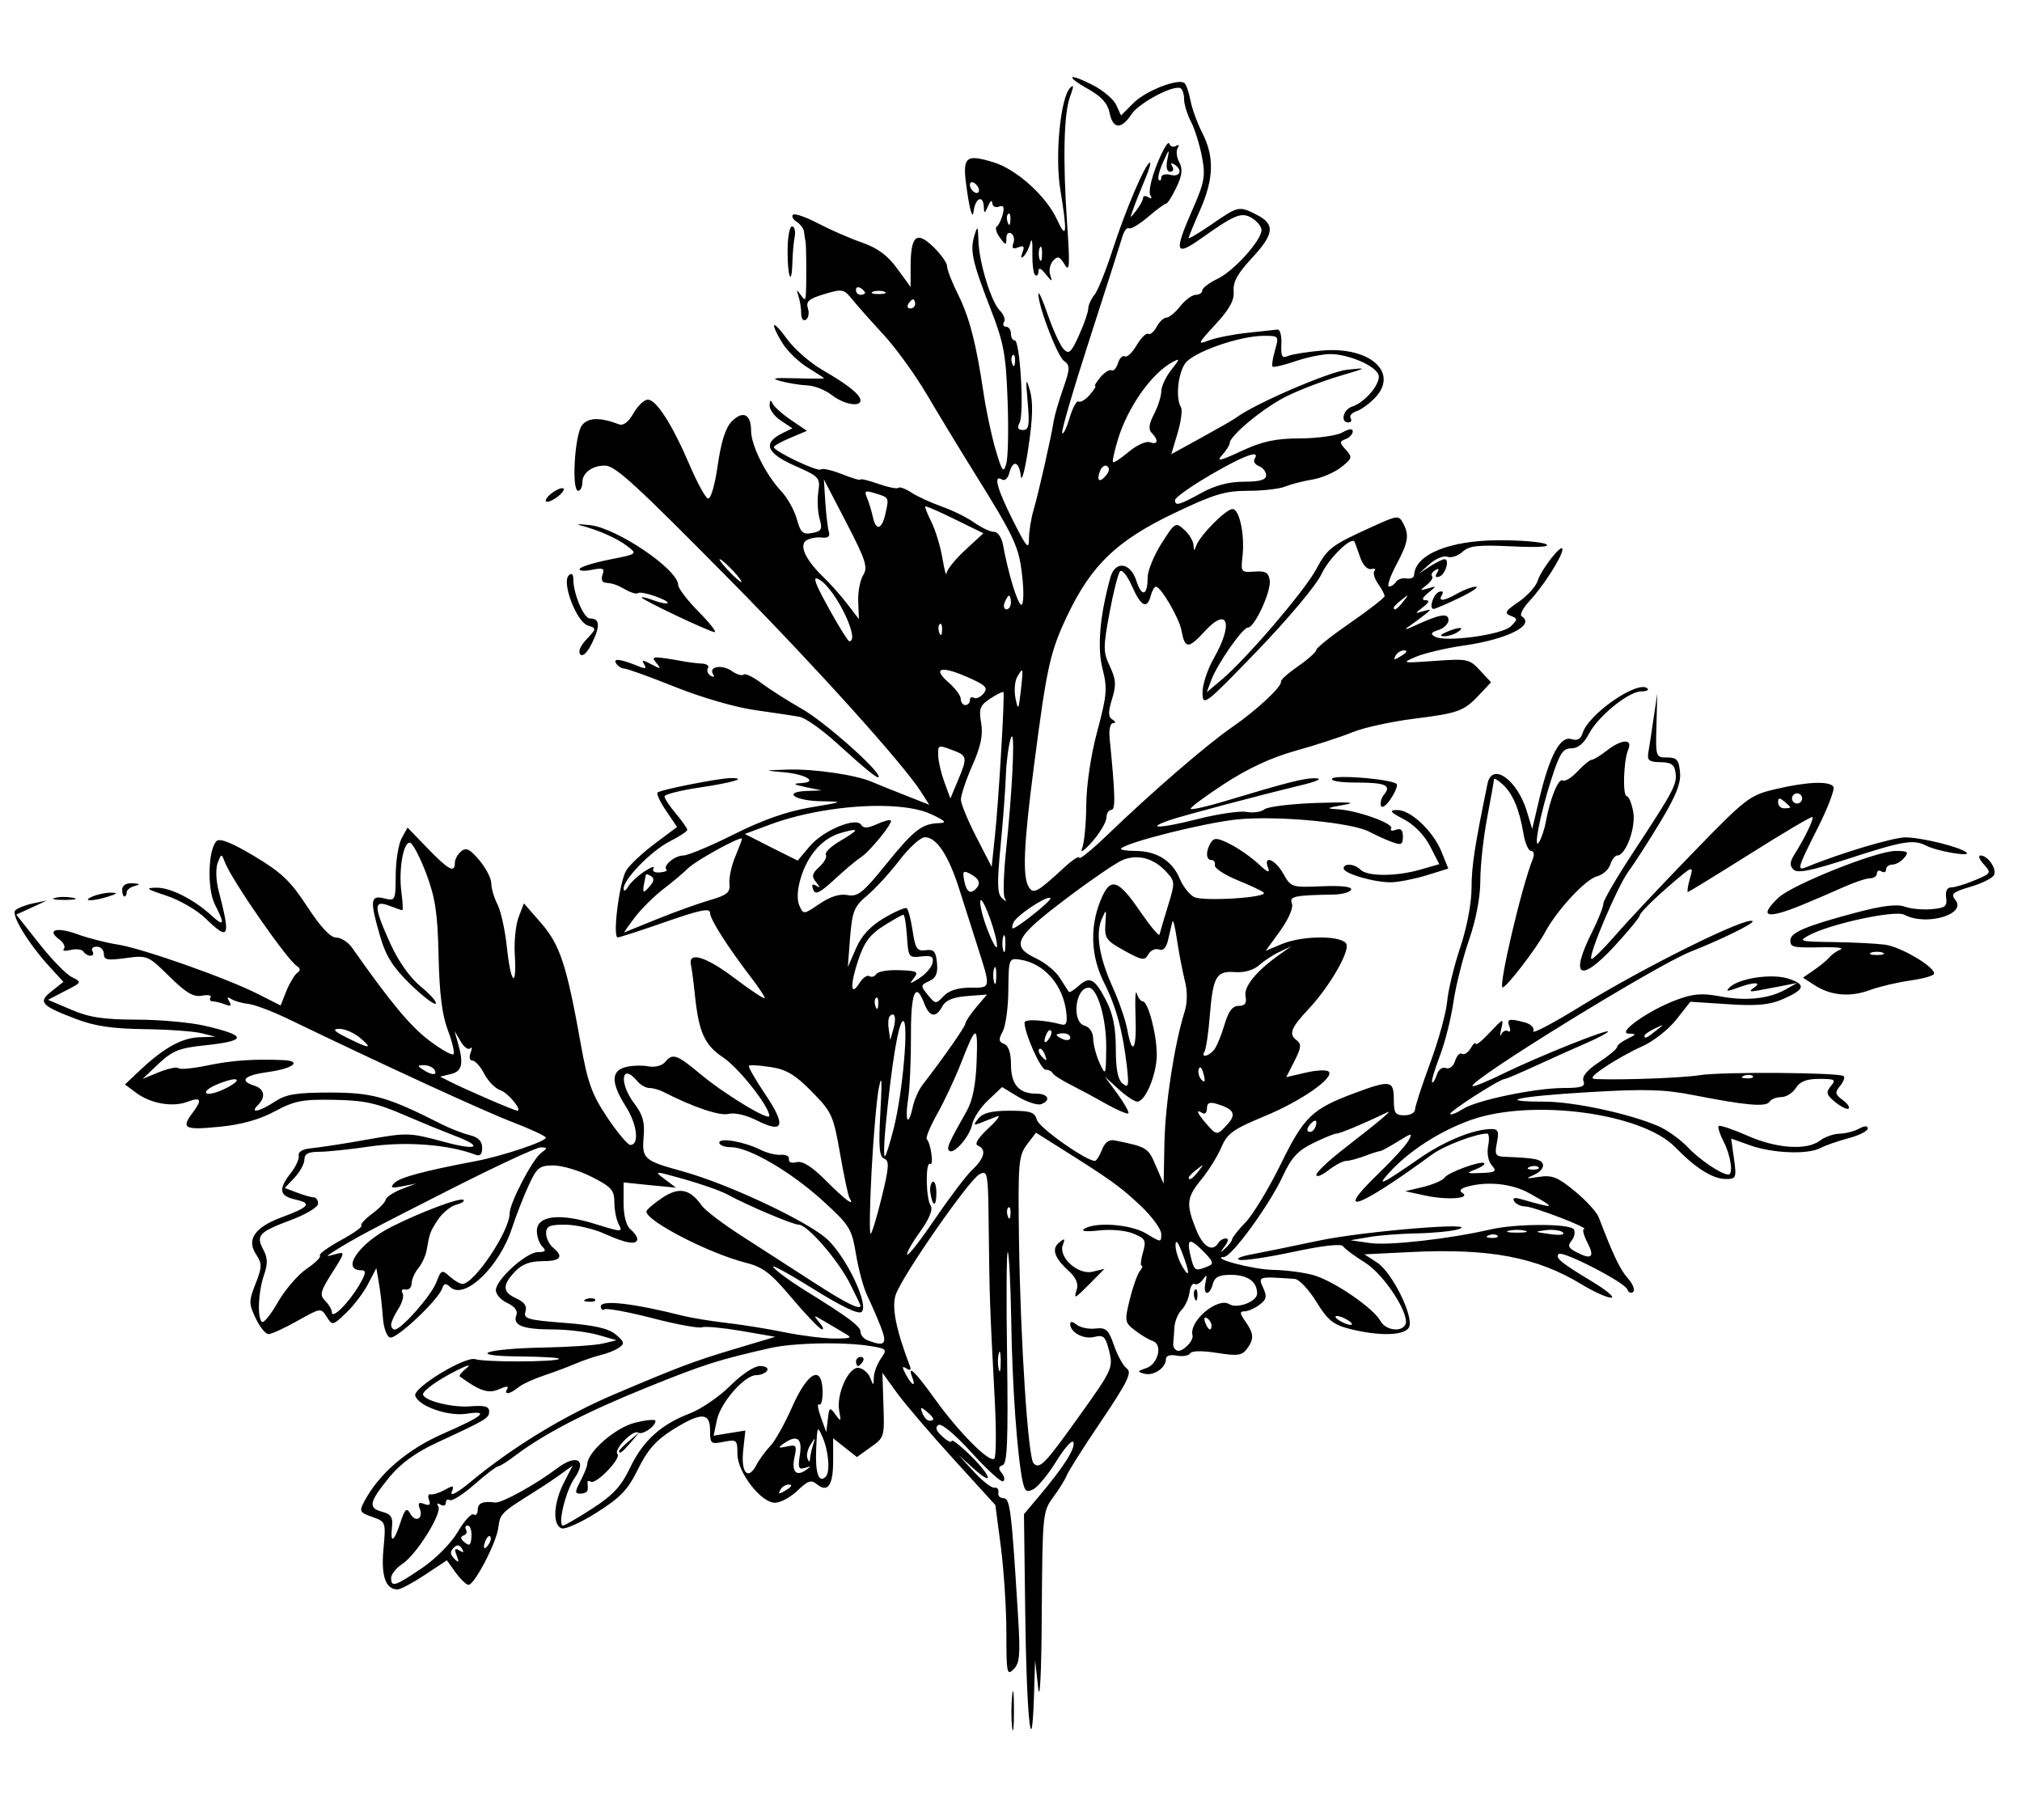 <?xml version="1.0" encoding="UTF-8" standalone="no"?>
<svg
   xmlns:dc="http://purl.org/dc/elements/1.1/"
   xmlns:cc="http://creativecommons.org/ns#"
   xmlns:rdf="http://www.w3.org/1999/02/22-rdf-syntax-ns#"
   xmlns:svg="http://www.w3.org/2000/svg"
   xmlns="http://www.w3.org/2000/svg"
   xmlns:sodipodi="http://sodipodi.sourceforge.net/DTD/sodipodi-0.dtd"
   xmlns:inkscape="http://www.inkscape.org/namespaces/inkscape"
   inkscape:version="1.0 (4035a4f, 2020-05-01)"
   height="180"
   width="200"
   sodipodi:docname="Peileppe_parsley-noframe.svg"
   version="1.0"
   viewBox="0 0 200 180"
   id="svg2">
  <defs
     id="defs112" />
  <sodipodi:namedview
     inkscape:current-layer="svg2"
     inkscape:window-maximized="0"
     inkscape:window-y="23"
     inkscape:window-x="0"
     inkscape:cy="163.49206"
     inkscape:cx="100"
     inkscape:zoom="2.35"
     showgrid="false"
     id="namedview110"
     inkscape:window-height="1133"
     inkscape:window-width="2045"
     inkscape:pageshadow="2"
     inkscape:pageopacity="0"
     guidetolerance="10"
     gridtolerance="10"
     objecttolerance="10"
     borderopacity="1"
     bordercolor="#666666"
     pagecolor="#ffffff" />
  <path
     d="m 106.133,7.63 c 0.21,-0.013 0.88,0.232 1.94,0.775 1.03,0.523 2.08,1.417 2.34,1.986 l 0.47,1.029 1.24,-1.24 c 1.17,-1.177 4.31,-2.42 5.01,-1.987 0.18,0.112 0.45,0.882 0.61,1.705 0.15,0.822 0.69,2.286 1.18,3.254 1.2,2.349 1.14,4.545 -0.22,7.622 -0.62,1.402 -1.13,2.641 -1.13,2.762 0,0.121 1.03,-0.495 2.3,-1.367 2.63,-1.813 2.68,-1.828 4.48,-0.902 1.79,0.93 1.68,1.883 -0.55,4.283 -1.39,1.489 -1.86,2.348 -1.78,3.24 0.08,0.893 -0.39,1.763 -1.79,3.283 -1.79,1.947 -1.84,2.046 -0.65,1.592 0.7,-0.265 2.41,-0.602 3.79,-0.747 1.39,-0.144 2.74,-0.29 2.99,-0.324 0.25,-0.033 0.42,0.614 0.38,1.437 -0.06,1.235 0.06,1.433 0.68,1.17 0.41,-0.176 1.94,-0.413 3.41,-0.536 4.67,-0.389 7.53,2.168 5.2,4.65 -0.57,0.601 -1.4,1.206 -1.86,1.352 -0.46,0.146 -0.72,0.46 -0.58,0.69 0.14,0.23 0.04,0.423 -0.23,0.423 -0.81,0 -0.51,-1.285 0.37,-1.564 1.32,-0.418 2.91,-2.364 2.61,-3.17 -0.35,-0.906 -2.99,-2.028 -4.77,-2.028 -0.74,0 -2.29,0.314 -3.43,0.704 -1.15,0.39 -2.18,0.632 -2.27,0.535 -0.1,-0.096 0.01,-0.83 0.24,-1.62 0.4,-1.409 0.38,-1.423 -1.1,-1.423 -2.41,0 -7.01,1.611 -7.79,2.733 -0.72,1.021 -0.95,3.471 -0.41,4.34 0.16,0.262 0,1.421 -0.34,2.564 l -0.62,2.071 3,-1.649 c 1.65,-0.907 3.21,-1.8 3.45,-1.986 1.82,-1.362 9.16,-4.53 10.94,-4.72 2.07,-0.221 2.04,-0.201 -0.79,0.634 -1.61,0.475 -3.98,1.383 -5.24,2.015 -2.24,1.116 -5.58,3.877 -5.58,4.607 0,0.199 -0.35,0.737 -0.76,1.197 -0.61,0.665 -0.21,0.579 1.91,-0.408 2.1,-0.975 3.36,-1.242 5.83,-1.254 1.74,-0.009 3.62,-0.277 4.17,-0.592 0.67,-0.373 1.02,-0.412 1.02,-0.098 0,0.264 -0.32,0.613 -0.71,0.76 -0.62,0.239 -0.61,0.345 0.03,1.057 0.67,0.735 0.63,0.863 -0.48,1.733 -0.65,0.517 -1.94,1.065 -2.84,1.211 -0.91,0.147 -2.11,0.459 -2.68,0.691 -0.57,0.232 -2.23,0.422 -3.69,0.422 -2.25,0 -3.36,0.329 -7.35,2.24 -5.59,2.673 -8.12,5.103 -10.46,9.989 -1.75,3.666 -2.07,5.055 -3.36,15.046 -1.02,7.8 -1.14,10.906 -0.5,11.919 0.46,0.73 0.85,0.513 3.52,-1.958 0.81,-0.743 1.47,-1.171 1.47,-0.944 0,0.227 1.27,-0.805 2.82,-2.296 4.38,-4.221 9.81,-8.906 12.28,-10.609 2.44,-1.679 4.99,-4.059 4.85,-4.522 -0.05,-0.159 0.72,-0.841 1.7,-1.522 0.99,-0.681 1.79,-1.407 1.79,-1.606 0,-0.199 1.52,-1.405 3.38,-2.691 1.86,-1.285 3.38,-2.472 3.38,-2.634 0,-0.162 -0.29,-0.722 -0.66,-1.24 -0.36,-0.519 -0.51,-1.091 -0.34,-1.268 0.18,-0.177 0.03,-0.252 -0.32,-0.169 -0.38,0.089 -0.84,-0.393 -1.11,-1.198 -0.26,-0.743 -0.5,-1.425 -0.55,-1.507 -0.33,-0.526 -2.58,1.694 -3.28,3.24 -0.48,1.035 -3.27,4.378 -6.29,7.509 -5.23,5.425 -5.44,5.579 -5.46,4.213 -0.02,-0.781 0.48,-2.302 1.09,-3.381 2,-3.487 1.43,-5.227 -0.88,-2.705 -1.62,1.759 -1.95,1.737 -2.29,-0.085 -0.21,-1.204 -2.02,-4.306 -2.52,-4.339 -0.15,-0.011 -0.39,0.392 -0.52,0.887 -0.36,1.388 -0.97,1.079 -1.86,-0.943 -0.45,-1.014 -0.97,-1.674 -1.17,-1.466 -0.2,0.208 -0.67,2.054 -1.05,4.114 -0.64,3.428 -0.63,3.886 0.04,5.297 0.6,1.271 0.64,1.84 0.21,3.227 -0.4,1.298 -0.38,1.758 0.04,2.028 0.34,0.213 0.35,0.348 0.06,0.353 -0.28,0.003 -0.42,0.642 -0.34,1.479 0.56,5.6 0.6,7.1 0.17,7.1 -0.26,0 -0.48,0.355 -0.49,0.789 -0.01,0.434 -0.65,1.499 -1.41,2.367 -0.77,0.868 -1.22,1.172 -1,0.676 0.21,-0.496 0.41,-2.423 0.42,-4.282 0.02,-2.06 0.45,-4.946 1.1,-7.369 0.95,-3.546 1,-4.208 0.51,-6.142 -0.54,-2.099 -0.27,-5.248 0.78,-9.031 0.47,-1.691 1.98,-1.498 2.57,0.338 0.53,1.651 1.11,1.489 1.11,-0.324 0,-0.654 0.61,-2.175 1.37,-3.367 1.33,-2.103 1.4,-2.139 2.25,-1.366 0.49,0.437 0.9,1.126 0.92,1.521 0.03,0.61 0.07,0.616 0.28,0.042 0.37,-1.022 2.93,-3.606 3.58,-3.606 0.69,0 1.23,2.58 0.98,4.719 -0.17,1.507 -0.13,1.563 1.19,1.466 1.1,-0.083 1.39,0.084 1.51,0.873 0.15,1.088 -1.5,4.663 -2.16,4.663 -0.52,0 -3,3.547 -3.62,5.185 l -0.45,1.211 1.44,-1.211 c 2.48,-2.09 8.21,-8.776 9.39,-10.961 1.14,-2.11 1.45,-2.34 5.76,-4.297 2.26,-1.025 2.41,-1.039 2.82,-0.268 0.65,1.219 0.53,1.885 -0.69,4.185 -0.61,1.152 -0.91,2.099 -0.69,2.099 0.23,0 0.53,-0.211 0.69,-0.465 0.16,-0.255 0.62,-0.407 1.03,-0.338 0.41,0.068 0.75,-0.076 0.76,-0.324 0.08,-2.031 3.45,-3.429 8.34,-3.452 2.2,-0.01 4.32,0.171 4.72,0.395 0.46,0.254 -0.79,0.333 -3.35,0.211 -3.36,-0.161 -4.25,-0.074 -4.92,0.535 -0.45,0.409 -1.13,0.634 -1.49,0.493 -0.37,-0.14 -1.15,0.178 -1.75,0.705 l -1.08,0.958 1.11,-0.719 c 0.61,-0.392 1.25,-0.704 1.42,-0.704 0.55,0 0.1,1.516 -0.51,1.719 -0.38,0.127 -0.45,-0.004 -0.22,-0.381 0.24,-0.391 0.17,-0.469 -0.2,-0.239 -0.3,0.187 -0.43,0.455 -0.29,0.591 0.13,0.137 -0.11,0.525 -0.54,0.86 -0.72,0.564 -0.71,0.582 0.13,0.338 0.89,-0.26 0.88,-0.253 0.01,0.451 -0.59,0.485 -0.66,0.718 -0.24,0.718 0.42,0 0.34,0.222 -0.25,0.677 -0.86,0.667 -0.86,0.667 0.03,0.408 0.81,-0.239 0.82,-0.206 0.14,0.338 -0.41,0.33 -1.12,0.856 -1.58,1.17 -0.53,0.367 -0.34,0.346 0.54,-0.057 2.5,-1.159 3.38,-1.311 3.38,-0.577 0,0.371 -0.45,0.816 -0.99,0.986 -0.76,0.24 -0.83,0.387 -0.34,0.662 1.04,0.578 6.66,-0.192 7.5,-1.029 0.69,-0.697 0.69,-0.764 -0.03,-1.042 -0.65,-0.249 -0.52,-0.478 0.79,-1.367 0.86,-0.585 1.71,-1.524 1.89,-2.085 0.36,-1.156 2.45,-3.809 2.45,-3.113 0,0.682 -1.88,3.625 -3.24,5.086 -0.66,0.708 -1.02,1.395 -0.79,1.535 1.39,0.859 -1.42,2.277 -5.72,2.888 -1.76,0.251 -3.89,0.755 -4.74,1.113 -1.47,0.626 -1.39,0.643 1.86,0.409 3.22,-0.232 3.43,-0.189 4.47,0.93 l 1.1,1.183 -1.1,1.169 c -1.58,1.693 -2.08,1.878 -6.54,2.438 -2.21,0.278 -4.93,0.869 -6.04,1.324 -1.12,0.456 -3.65,1.284 -5.62,1.832 -2.41,0.668 -4.73,1.744 -7.09,3.282 -1.93,1.26 -3.43,2.377 -3.32,2.48 0.1,0.102 1.58,-0.225 3.27,-0.733 6.35,-1.912 7.98,-2.333 9.11,-2.296 0.68,0.022 0.15,0.295 -1.31,0.648 -4.54,1.101 -11.93,3.062 -13.2,3.508 -2.48,0.868 -0.81,0.803 2.77,-0.113 2.02,-0.513 4.2,-0.839 4.87,-0.718 0.66,0.121 1.47,0.009 1.78,-0.254 0.32,-0.263 2.67,-0.55 5.22,-0.634 3.22,-0.105 4.03,-0.047 2.62,0.197 -1.67,0.289 -1.79,0.367 -0.65,0.423 1.93,0.094 5.65,1.415 5.35,1.902 -0.13,0.222 0.07,0.288 0.45,0.141 0.5,-0.19 0.71,-0.001 0.71,0.662 0,0.821 -0.16,0.892 -1.17,0.507 -0.64,-0.242 -1.59,-0.685 -2.13,-0.972 -1.75,-0.938 -9.18,-1.629 -13.11,-1.226 -3.21,0.328 -10.84,2.239 -11.47,2.874 -0.13,0.125 0.52,0.24 1.43,0.24 2.07,0 3.64,0.97 4.37,2.733 0.31,0.741 0.94,1.565 1.41,1.817 0.89,0.475 7.4,0.063 6.9,-0.436 -0.14,-0.147 -1.31,-0.697 -2.6,-1.226 -1.29,-0.529 -2.29,-1.196 -2.23,-1.479 0.06,-0.284 -0.09,-0.508 -0.34,-0.508 -0.55,0 -0.58,-0.907 -0.05,-1.732 0.31,-0.499 0.64,-0.479 1.9,0.155 0.84,0.423 2.1,1.305 2.8,1.958 0.88,0.823 1.17,0.954 0.96,0.408 -0.52,-1.344 0.69,-0.884 1.51,0.578 0.75,1.334 0.84,1.352 3.82,1.226 1.89,-0.081 2.98,0.041 2.88,0.324 -0.08,0.249 -0.84,0.477 -1.69,0.493 -3.95,0.073 -4.44,0.168 -4.17,0.887 0.16,0.408 -0.32,1.537 -1.15,2.691 l -1.44,1.987 1.58,-0.662 c 2.11,-0.884 6.07,-0.871 6.41,0.014 0.3,0.787 -1.74,4.277 -3.75,6.407 -1.74,1.85 -1.99,2.49 -1.2,3.07 0.51,0.38 0.49,0.73 -0.19,2.06 l -0.82,1.61 1.93,-0.45 c 1.07,-0.25 2.08,-0.29 2.27,-0.1 0.6,0.6 -2.73,2.92 -6.37,4.42 -3.06,1.27 -3.66,1.69 -4.23,3.03 -0.36,0.86 -1.24,2.28 -1.95,3.16 -1.51,1.82 -1.58,2.47 -0.58,4.97 0.69,1.74 1.62,2.32 2.21,1.37 0.15,-0.25 0.48,-0.45 0.75,-0.45 0.29,0 0.25,0.3 -0.12,0.78 -0.51,0.69 -0.5,0.71 0.06,0.2 0.36,-0.32 0.67,-0.73 0.68,-0.9 0.01,-0.17 0.61,-0.94 1.35,-1.7 0.73,-0.77 2.29,-3.35 3.45,-5.71 2.3,-4.7 3.09,-5.47 7.27,-7.03 3.59,-1.34 3.92,-1.28 3.92,0.6 0,1.36 0.14,1.58 1.04,1.58 0.58,0 1.05,-0.25 1.06,-0.56 0,-0.31 0.68,-2.39 1.5,-4.62 0.83,-2.23 1.58,-4.97 1.68,-6.09 0.1,-1.11 0.68,-3.52 1.3,-5.351 0.65,-1.958 1.11,-4.367 1.11,-5.861 0,-2.17 0.32,-4.191 1.58,-10.313 0.44,-2.168 2.94,-0.409 3.89,2.733 l 0.53,1.747 0.73,-3.085 c 1,-4.199 2.06,-6.15 3.14,-5.805 0.59,0.186 0.92,0.008 1.12,-0.605 0.61,-1.924 5.53,-5.291 6.42,-4.396 0.16,0.154 -0.13,0.282 -0.63,0.282 -1.24,0 -4.25,2.441 -5.17,4.198 -0.5,0.951 -1.08,1.437 -1.75,1.437 -0.84,0 -1.15,0.501 -2,3.156 -1.11,3.458 -1.82,7.219 -1.14,6.044 0.22,-0.389 0.51,-1.26 0.63,-1.944 0.42,-2.309 1.25,-4.343 1.67,-4.086 0.22,0.14 0.89,-0.268 1.47,-0.902 0.59,-0.633 1.22,-1.141 1.4,-1.141 0.18,0 0.85,-0.406 1.48,-0.901 1.46,-1.147 2.6,-1.207 2.13,-0.113 -0.47,1.072 -0.58,4.621 -0.14,4.621 0.19,0 0.47,0.684 0.63,1.521 0.29,1.544 -0.73,4.34 -1.58,4.34 -0.22,0 -0.53,0.406 -0.69,0.901 -0.16,0.496 -0.75,1.015 -1.31,1.156 -1.12,0.282 -3.94,3.315 -5.14,5.536 -0.88,1.636 -3.8,5.431 -4.19,5.451 -0.47,0.03 1.87,-9.96 2.98,-12.706 0.18,-0.456 0.1,-0.789 -0.17,-0.789 -0.27,0 -0.59,-0.761 -0.75,-1.691 -0.4,-2.405 -1.06,-3.99 -2.06,-4.888 -0.47,-0.429 -0.86,-0.662 -0.86,-0.522 0,0.141 -0.3,1.847 -0.67,3.79 -0.37,1.943 -0.68,4.73 -0.68,6.199 0,1.674 -0.42,3.881 -1.12,5.917 -0.62,1.79 -1.31,4.55 -1.54,6.13 -0.23,1.58 -0.82,3.97 -1.34,5.32 -0.51,1.35 -0.87,2.53 -0.77,2.62 0.09,0.1 0.3,-0.23 0.46,-0.73 0.17,-0.52 0.55,-0.81 0.9,-0.67 0.36,0.13 0.75,-0.18 0.92,-0.72 0.16,-0.52 0.47,-0.83 0.69,-0.69 0.21,0.13 0.6,-0.13 0.86,-0.57 0.25,-0.44 0.47,-0.62 0.48,-0.42 0.01,0.2 0.64,-0.31 1.41,-1.13 1.33,-1.42 1.38,-1.43 1.12,-0.36 -0.14,0.62 -0.14,0.86 0,0.55 0.15,-0.31 0.44,-0.45 0.67,-0.31 0.22,0.13 0.28,-0.07 0.14,-0.45 -0.3,-0.77 -0.05,-0.84 1.53,-0.41 0.59,0.16 0.96,0.53 0.83,0.86 -0.12,0.31 1.97,-0.79 4.64,-2.44 6.36,-3.92 16.53,-8.957 17.05,-8.44 0.2,0.202 -3.11,1.829 -6.16,3.03 -3.4,1.34 -22.01,12.81 -21.54,13.28 0.09,0.1 1.46,-0.46 3.05,-1.24 3.42,-1.67 10.35,-4.45 10.35,-4.15 0,0.11 -0.97,0.63 -2.15,1.14 -1.17,0.51 -3.42,1.51 -4.97,2.23 -1.55,0.71 -2.94,1.31 -3.08,1.31 -0.5,0 -5.61,3.28 -5.41,3.48 0.1,0.1 0.67,-0.12 1.25,-0.5 1.34,-0.87 7.15,-2.08 10,-2.08 1.77,0 2.14,-0.15 1.93,-0.69 -0.17,-0.45 0.35,-1.08 1.54,-1.86 0.98,-0.65 1.79,-1.33 1.79,-1.51 0,-0.18 0.45,-0.53 1.01,-0.8 0.92,-0.45 0.92,-0.5 0.13,-0.52 -1.23,-0.05 2.03,-2.34 4.75,-3.34 1.63,-0.61 2.51,-0.68 4.31,-0.34 2.55,0.48 4.82,0.24 6.48,-0.69 l 1.12,-0.64 -1.35,0.27 c -0.74,0.14 -1.86,0.35 -2.48,0.47 -0.87,0.16 -0.97,0.1 -0.45,-0.26 0.9,-0.6 -0.04,-0.59 -1.66,0.02 -0.95,0.36 -1.14,0.34 -0.76,-0.04 0.92,-0.93 4.21,-1.42 5.86,-0.88 1.78,0.59 1.62,1.08 -0.66,2.06 -1.26,0.54 -2.55,0.65 -5.36,0.46 l -3.7,-0.24 -1.4,1.78 c -0.77,0.97 -2.29,2.16 -3.36,2.63 -1.08,0.48 -2.73,1.4 -3.68,2.05 -1.34,0.91 -1.53,1.17 -0.83,1.19 2.77,0.1 8.53,-0.12 10.21,-0.39 2.22,-0.35 13.86,-0.27 14.23,0.1 0.14,0.13 -0.03,0.57 -0.36,0.97 -0.53,0.63 -0.49,0.83 0.24,1.37 0.46,0.34 0.75,0.72 0.61,0.86 -0.13,0.13 -0.72,-0.15 -1.31,-0.62 -0.91,-0.74 -0.96,-0.97 -0.45,-1.6 0.54,-0.64 0.41,-0.71 -1.15,-0.71 -1.26,0 -1.91,0.25 -2.31,0.9 -0.31,0.49 -0.96,0.9 -1.44,0.9 -0.48,0 -1.01,0.2 -1.17,0.46 -0.33,0.54 -2.32,0.37 -7.54,-0.66 -2.85,-0.56 -4.79,-0.62 -10.29,-0.29 -7.04,0.41 -9.47,0.93 -4.43,0.94 2.92,0.01 8.34,1.17 11.24,2.41 0.87,0.37 2.19,1.31 2.94,2.1 1.19,1.26 3.33,2.7 4.02,2.7 0.5,0 0.23,-1.89 -0.46,-3.22 -0.39,-0.76 -0.62,-1.47 -0.51,-1.58 0.11,-0.11 1.38,0.31 2.81,0.94 2.89,1.29 5.9,1.5 7.22,0.5 0.48,-0.37 1.36,-0.67 1.93,-0.68 0.58,-0.01 1.44,-0.24 1.92,-0.49 0.57,-0.31 0.87,-0.31 0.87,-0.02 0,0.25 -0.86,0.68 -1.91,0.96 -1.06,0.28 -2.31,0.72 -2.78,0.97 -1.23,0.66 -4.71,0.52 -6.92,-0.26 l -1.9,-0.68 0.28,2 c 0.26,1.89 0.21,2 -0.8,2 -1.29,0 -2.97,-1.04 -5.03,-3.16 -3.29,-3.36 -14.1,-4.81 -20.16,-2.69 -3.04,1.07 -6.17,3.07 -8.11,5.22 -1.32,1.45 -0.77,1.19 2.93,-1.37 2.55,-1.77 5.42,-2.94 7.2,-2.94 0.64,0 0.74,0.26 0.52,1.35 -0.24,1.17 -0.14,1.36 0.73,1.39 3.1,0.13 3.64,0.24 3.82,0.75 0.1,0.31 -0.28,0.77 -0.86,1.03 -0.92,0.4 -0.86,0.42 0.48,0.21 1.28,-0.2 1.86,0.03 3.53,1.41 1.1,0.9 2.17,2.07 2.37,2.59 1.44,3.76 2.09,5.13 2.87,6.02 0.5,0.55 0.74,1.16 0.54,1.35 -0.2,0.19 -0.46,0.08 -0.58,-0.24 -0.25,-0.7 -6.41,-3.87 -6.79,-3.5 -0.38,0.38 0.25,0.88 3.27,2.7 1.47,0.88 2.33,1.62 1.92,1.62 -0.42,0 -1.73,-0.6 -2.91,-1.31 -4.44,-2.71 -9.15,-3.6 -17,-3.2 l -4.5,0.22 1.27,0.82 c 1.45,0.94 3.59,5.24 3.17,6.34 -0.33,0.88 -2.87,0.97 -5.84,0.23 -1.69,-0.43 -2.21,-0.85 -3.36,-2.71 -0.74,-1.21 -1.7,-2.22 -2.14,-2.25 -3.62,-0.25 -3.63,-0.25 -3.11,0.88 0.4,0.88 0.32,1.18 -0.38,1.69 -0.47,0.35 -1.13,0.64 -1.47,0.64 -0.49,0 -0.48,0.19 0.09,1 0.85,1.21 0.88,1.74 0.14,2.73 -0.48,0.64 -0.95,0.7 -2.95,0.38 -1.45,-0.23 -2.48,-0.22 -2.65,0.04 -0.14,0.24 -0.74,0.34 -1.33,0.23 -0.67,-0.13 -1.07,0.01 -1.07,0.35 0,0.86 -1.22,1.68 -2.13,1.44 -0.72,-0.19 -0.71,-0.26 0.15,-0.54 1.21,-0.39 1.7,-2.36 0.67,-2.7 -0.4,-0.13 -1.19,-0.61 -1.77,-1.06 -0.99,-0.76 -1.02,-0.91 -0.5,-3.03 0.3,-1.22 0.74,-2.48 0.98,-2.79 0.25,-0.31 0.34,-0.56 0.2,-0.56 -0.14,0 -0.08,-0.6 0.13,-1.32 0.34,-1.19 0.24,-1.37 -0.95,-1.86 -0.74,-0.31 -2.22,-0.45 -3.39,-0.31 -1.28,0.14 -1.85,0.08 -1.47,-0.16 1.14,-0.72 4.63,-0.45 6.16,0.48 1.44,0.88 1.46,0.88 1.46,0.03 0,-0.48 -0.93,-1.75 -2.07,-2.82 -2.01,-1.89 -2.95,-2.56 -7.93,-5.69 l -2.39,-1.51 -0.91,1.19 c -0.82,1.1 -0.88,1.8 -0.77,9.62 0.15,10.01 0.9,21.35 1.44,21.89 0.61,0.62 1.11,0.1 4.6,-4.79 3.18,-4.44 3.28,-4.68 2.88,-6.3 -0.37,-1.46 -0.55,-1.64 -1.47,-1.41 -1.06,0.27 -2.39,-0.45 -2.39,-1.29 0,-0.27 0.26,-0.24 0.63,0.07 0.35,0.29 1.19,0.47 1.86,0.39 1.07,-0.12 1.3,0.11 1.85,1.68 0.34,0.99 0.91,2.02 1.27,2.28 0.52,0.39 0.06,1.33 -2.54,5.19 -1.75,2.58 -3.28,5.01 -3.41,5.38 -0.14,0.37 -0.73,1.32 -1.32,2.13 -1.06,1.42 -1.08,1.66 -1.15,11.49 -0.03,5.95 -0.19,8.95 -0.36,7.34 l -0.3,-2.7 -0.12,3.83 c -0.23,6.7 -0.74,1.49 -0.86,-8.79 l -0.12,-9.47 1.51,-1.8 c 2.42,-2.87 3.59,-4.71 3.38,-5.31 -0.1,-0.31 -0.84,0.51 -1.65,1.81 -0.8,1.31 -1.84,2.58 -2.29,2.82 -0.69,0.37 -0.87,0.23 -1.09,-0.8 -0.53,-2.53 -1.03,-9.54 -1.12,-15.88 -0.06,-3.59 -0.22,-6.64 -0.34,-6.76 -0.13,-0.13 -0.16,4.52 -0.07,10.32 0.11,8.34 0.02,10.6 -0.44,10.75 -0.43,0.15 -0.45,0.36 -0.08,0.79 0.27,0.33 0.32,0.69 0.12,0.81 -0.2,0.11 -1.605,-1.18 -3.125,-2.85 -1.646,-1.81 -2.963,-2.91 -3.269,-2.72 -0.352,0.22 -0.231,0.58 0.395,1.14 0.501,0.46 0.915,0.65 0.915,0.44 0,-0.21 0.812,0.41 1.804,1.38 2.152,2.1 2.437,3.22 0.338,1.32 l -1.465,-1.32 1.521,1.66 c 0.843,0.92 1.756,1.63 2.029,1.58 0.273,-0.05 0.457,0.17 0.397,0.48 -0.065,0.31 0.16,0.56 0.5,0.56 0.66,0 0.8,1.19 1.44,11.6 0.24,3.88 0.18,4.71 -0.44,5.32 -0.66,0.67 -0.71,0.37 -0.71,-3.65 0,-2.4 -0.26,-6.23 -0.55,-8.49 l -0.539,-4.1 -4.113,-4.52 c -2.266,-2.49 -4.785,-5.43 -5.593,-6.54 l -1.466,-2.02 0.085,2.71 c 0.131,3.72 0.15,3.65 -1.31,4.69 l -1.296,0.93 -1.184,-0.93 -1.169,-0.93 v 2.26 c 0,2.42 -0.541,3.17 -1.62,2.28 -0.553,-0.46 -0.891,-0.34 -1.916,0.65 -0.687,0.65 -1.686,1.19 -2.212,1.19 -1.399,0 -3.72,-3.02 -3.72,-4.83 0,-1.39 -0.071,-1.45 -1.352,-1.2 -1.272,0.26 -1.353,0.2 -1.353,-1.12 0,-1.82 -0.885,-1.83 -3.733,-0.05 -1.611,1.02 -2.462,1.98 -3.381,3.85 -1.009,2.06 -1.73,2.82 -4.086,4.31 -1.575,1 -3.144,1.7 -3.494,1.57 -0.9,-0.35 -0.797,-2.49 0.226,-4.5 l 0.873,-1.7 -0.986,0.71 c -0.541,0.4 -1.854,1.29 -2.93,1.96 -3.158,1.98 -3.258,2.08 -3.438,3.48 -0.191,1.49 -2.355,5.64 -2.944,5.64 -0.206,0 -0.784,-0.55 -1.268,-1.21 l -0.874,-1.22 -2.169,1.44 c -1.191,0.79 -2.406,1.44 -2.705,1.44 -1.191,0 -1.645,-1.32 -1.395,-4.02 0.246,-2.65 0.228,-2.68 -1.113,-3.15 -1.234,-0.43 -1.301,-0.56 -0.803,-1.5 1.478,-2.79 4.283,-5.2 7.903,-6.77 3.899,-1.7 4.568,-2.29 2.198,-1.93 -1.812,0.27 -4.739,-0.76 -5.043,-1.79 -0.231,-0.78 4.92,-3.91 5.931,-3.61 1.012,0.31 7.986,0.29 8.298,-0.03 0.11,-0.11 -1.607,-0.22 -3.818,-0.24 -5.501,-0.04 -3.602,-0.77 2.296,-0.88 2.48,-0.05 5.117,-0.22 5.861,-0.4 l 1.352,-0.32 -1.803,-0.52 c -0.992,-0.29 -3.02,-0.55 -4.508,-0.55 -2.993,-0.01 -3.995,-0.4 -3.607,-1.41 0.166,-0.43 -0.153,-0.86 -0.887,-1.2 -0.63,-0.29 -1.141,-0.86 -1.141,-1.27 0,-1.04 3.013,-3.77 4.17,-3.77 0.746,0 0.843,-0.13 0.422,-0.55 -0.297,-0.3 -0.535,-0.99 -0.535,-1.55 0,-1.51 2.244,-1.78 5.734,-0.69 2.677,0.83 2.786,0.84 2.367,0.05 -0.242,-0.45 -0.437,-1.44 -0.437,-2.19 0,-1.2 -0.293,-1.52 -2.24,-2.51 -1.232,-0.63 -2.941,-1.13 -3.79,-1.13 -1.375,0 -1.631,0.21 -2.423,1.92 -0.489,1.05 -1.248,2.99 -1.676,4.29 -1.259,3.85 -4.708,7.13 -6.101,5.82 -0.449,-0.42 -0.619,-0.38 -0.803,0.14 -0.402,1.16 -4.542,5.05 -5.156,4.85 -0.321,-0.1 -0.641,-0.98 -0.705,-1.96 -0.063,-0.97 -0.234,-2.47 -0.38,-3.34 l -0.268,-1.57 -0.817,1.57 c -0.45,0.87 -1.423,2.15 -2.169,2.86 -1.332,1.27 -1.373,1.28 -1.93,0.38 -0.561,-0.89 -0.597,-0.88 -2.889,0.41 -1.276,0.72 -2.566,1.31 -2.86,1.31 -0.293,0 -0.858,-0.7 -1.267,-1.56 -0.689,-1.45 -0.692,-1.7 -0.015,-3.42 0.658,-1.68 0.658,-1.98 0.043,-2.92 -0.953,-1.45 -0.121,-2.66 2.507,-3.64 2.771,-1.03 3.073,-1.39 1.423,-1.76 -1.627,-0.35 -1.757,-1.01 -0.493,-2.62 0.502,-0.63 0.857,-1.42 0.789,-1.74 -0.076,-0.37 0.402,-0.65 1.24,-0.72 0.744,-0.07 3.21,-0.44 5.48,-0.85 4.01,-0.71 4.224,-0.71 7.622,0.21 3.378,0.92 4.032,0.51 1,-0.63 -0.813,-0.31 -3,-1.2 -4.86,-2 -2.796,-1.21 -4.006,-1.47 -6.988,-1.52 -3.126,-0.06 -3.907,0.09 -5.861,1.14 -1.534,0.82 -3.298,1.32 -5.522,1.53 -3.409,0.34 -3.771,0.15 -2.607,-1.39 0.973,-1.29 0.836,-1.59 -0.493,-1.09 -1.478,0.57 -3.687,0.18 -5.114,-0.9 l -1.085,-0.81 1.55,-1.46 c 2.332,-2.18 4.084,-3.15 5.833,-3.21 l 1.578,-0.05 -1.353,-0.34 c -0.744,-0.19 -3.28,-0.38 -5.635,-0.41 -3.15,-0.04 -4.939,-0.29 -6.763,-0.99 -3.545,-1.34 -3.846,-1.68 -2.451,-2.77 l 1.155,-0.92 -1.296,-1.41 c -2.126,-2.305 -3.916,-5.22 -3.466,-5.66 0.226,-0.221 1.031,-0.537 1.775,-0.691 l 1.353,-0.281 -1.522,0.704 -1.507,0.69 2.226,2.818 c 1.22,1.55 2.681,3.07 3.254,3.35 1.033,0.52 1.024,0.53 -0.648,1.38 l -1.691,0.88 2.282,0.97 c 1.788,0.77 3.181,0.98 6.481,0.99 2.309,0 5.367,0.28 6.804,0.62 4.186,0.98 4.153,1.48 -0.141,1.93 -2.413,0.25 -3.13,0.53 -4.48,1.8 l -1.592,1.51 1.635,-0.67 c 0.898,-0.36 1.752,-0.54 1.902,-0.39 0.149,0.15 1.442,0.03 2.874,-0.27 2.457,-0.51 4.562,-0.65 7.466,-0.53 1.968,0.08 1.027,0.84 -1.479,1.18 -2.351,0.32 -2.892,0.86 -1.352,1.35 1.016,0.32 1.158,1.13 0.352,1.93 -0.849,0.85 0.184,0.64 1.676,-0.35 1.101,-0.73 2.119,-0.9 5.467,-0.9 4.194,0 5.682,0.42 10.989,3.11 0.867,0.44 2.135,0.93 2.817,1.1 0.859,0.21 1.24,0.6 1.24,1.25 0,0.67 -0.205,0.87 -0.69,0.68 -2.587,-0.99 -6.798,-1.32 -10.313,-0.82 -2.038,0.3 -4.349,0.54 -5.142,0.54 -1.052,0 -1.437,0.21 -1.437,0.76 0,0.42 -0.44,1.22 -0.972,1.79 l -0.972,1.03 1.225,0.46 c 0.672,0.26 1.417,0.47 1.649,0.47 0.231,0 0.422,0.28 0.422,0.62 0,0.34 -1.204,1.07 -2.719,1.63 -3.147,1.18 -3.452,1.51 -2.691,2.93 0.428,0.8 0.444,1.4 0.057,2.51 -0.561,1.61 -0.679,4.15 -0.212,4.62 0.165,0.17 0.876,-0.7 1.578,-1.93 0.703,-1.23 1.979,-2.72 2.846,-3.31 0.867,-0.59 1.464,-1.18 1.324,-1.32 -0.139,-0.14 0.785,-0.81 2.043,-1.5 1.258,-0.68 2.179,-1.34 2.057,-1.46 -0.122,-0.12 0.352,-0.65 1.057,-1.17 0.704,-0.52 1.313,-1.15 1.352,-1.4 0.04,-0.24 0.734,-0.71 1.536,-1.03 l 1.465,-0.56 -1.352,0.27 c -1.105,0.21 -1.259,0.15 -0.789,-0.33 0.546,-0.55 2.969,-1.2 8.002,-2.15 2.643,-0.5 6.965,-1.94 6.974,-2.33 0.003,-0.14 -1.457,-0.83 -3.255,-1.52 -2.806,-1.07 -12.535,-5.54 -22.274,-10.24 -1.524,-0.73 -3.267,-1.4 -3.874,-1.46 -0.607,-0.07 -1.366,-0.28 -1.69,-0.48 -0.418,-0.26 -0.487,-0.2 -0.226,0.22 0.272,0.44 0.156,0.52 -0.423,0.3 -0.432,-0.17 -0.983,-0.3 -1.225,-0.3 -0.243,0 -0.329,-0.18 -0.197,-0.39 0.131,-0.21 -0.248,-0.29 -0.846,-0.17 -0.836,0.16 -1.58,-0.28 -3.226,-1.9 -2.096,-2.07 -2.181,-2.11 -4.311,-1.82 -1.812,0.25 -2.17,0.19 -2.17,-0.41 0,-0.395 -0.318,-0.718 -0.704,-0.718 -0.387,0 -0.576,0.203 -0.423,0.448 0.154,0.25 0.065,0.45 -0.183,0.45 -0.248,0 -0.565,-0.18 -0.704,-0.4 -0.139,-0.229 -0.696,-0.311 -1.254,-0.174 -0.558,0.134 -0.872,0.104 -0.69,-0.098 0.182,-0.198 -0.021,-0.63 -0.451,-0.944 -1.312,-0.96 -0.237,-1.257 1.803,-0.508 1.059,0.39 2.843,0.841 3.959,1.015 2.446,0.38 10.761,3.309 13.877,4.889 l 2.254,1.14 0.578,-1.45 c 0.322,-0.8 0.808,-1.59 1.07,-1.78 0.33,-0.23 0.316,-0.44 -0.042,-0.67 -1.003,-0.66 -6.408,-8.447 -7.115,-10.258 -0.346,-0.888 -0.353,-0.888 -0.718,0.056 -0.207,0.536 -0.169,1.73 0.084,2.705 1.227,4.728 1.061,5.06 -1.31,2.762 -0.825,-0.801 -2.552,-1.803 -3.846,-2.226 -1.988,-0.651 -2.143,-0.766 -1,-0.789 1.393,-0.029 3.741,1.165 5.523,2.803 1.2,1.104 1.273,0.791 0.281,-1.127 -0.785,-1.518 -0.69,-5.438 0.155,-6.283 0.317,-0.317 1.49,0.149 3.72,1.479 2.691,1.605 3.606,2.477 5.255,5.001 1.317,2.019 2.288,3.058 2.859,3.058 0.476,0 1.187,0.456 1.578,1.014 3.759,5.355 5.748,7.745 7.594,9.145 1.195,0.91 2.28,1.52 2.423,1.38 0.143,-0.14 -0.103,-1.21 -0.549,-2.38 -0.576,-1.51 -0.835,-3.63 -0.916,-7.33 -0.093,-4.224 -0.327,-5.773 -1.212,-8.127 -0.6,-1.598 -1.316,-2.979 -1.592,-3.071 -0.662,-0.221 -1.173,2.653 -0.873,4.888 0.131,0.977 0.169,1.776 0.084,1.776 -0.084,0 -0.674,-0.209 -1.31,-0.451 -1.543,-0.587 -1.52,0.115 0.127,3.747 0.798,1.758 1.936,3.368 3.015,4.258 0.954,0.78 1.622,1.54 1.479,1.69 -0.143,0.14 -1.284,-0.73 -2.522,-1.93 -1.72,-1.68 -2.412,-2.78 -2.972,-4.708 -1.04,-3.577 -0.983,-4.121 0.394,-3.776 1.104,0.277 1.126,0.222 1.141,-2.324 0.009,-1.431 0.274,-3.063 0.592,-3.635 l 0.578,-1.043 1.986,2.057 c 2.084,2.151 2.691,2.473 2.691,1.437 0,-0.341 0.276,-0.856 0.62,-1.141 0.494,-0.41 0.872,-0.233 1.803,0.874 0.648,0.77 1.184,1.807 1.184,2.296 0,0.489 0.279,1.43 0.62,2.099 0.34,0.67 0.755,2.595 0.929,4.269 0.375,3.585 0.988,4.115 0.775,0.675 -0.08,-1.301 0.092,-2.974 0.381,-3.718 l 0.521,-1.353 1.719,1.973 c 1.861,2.145 2.518,4.168 3.916,11.998 0.677,3.79 1.097,4.94 2.621,7.22 0.997,1.49 2.02,2.7 2.268,2.7 0.92,0 0.681,-2.02 -0.437,-3.79 -1.488,-2.35 -1.489,-3.54 -0.014,-3.91 0.625,-0.16 1.641,-0.19 2.254,-0.07 0.632,0.12 1.333,-0.07 1.62,-0.41 0.759,-0.92 1.171,-0.78 3.48,1.15 2.401,2.01 6.847,4.7 6.847,4.16 0,-0.93 -3.031,-4.76 -4.564,-5.78 -1.848,-1.22 -2.42,-2.5 -2.804,-6.24 -0.128,-1.25 -0.3,-2.55 -0.38,-2.9 -0.318,-1.39 1.475,-0.85 4.311,1.3 1.641,1.24 2.986,2.12 2.986,1.97 0,-0.15 -0.559,-1 -1.239,-1.89 -2.479,-3.244 -4.171,-5.902 -4.171,-6.537 0,-0.505 -0.979,-0.306 -4.395,0.888 -2.418,0.844 -4.552,1.533 -4.734,1.535 -0.544,0.008 0.163,-5.541 0.845,-6.635 0.348,-0.557 1.626,-1.748 2.832,-2.649 l 2.184,-1.634 -1.071,-1.592 c -0.594,-0.875 -0.983,-1.694 -0.859,-1.817 0.271,-0.272 5.967,-1.4 7.185,-1.423 1.824,-0.035 0.291,0.436 -3.029,0.929 -1.907,0.284 -3.466,0.675 -3.466,0.874 0,0.199 0.507,0.968 1.127,1.705 0.62,0.736 1.127,1.461 1.127,1.606 0,0.145 -0.779,0.655 -1.733,1.141 -1.836,0.937 -4.587,3.758 -4.564,4.677 0.008,0.31 0.195,0.23 0.437,-0.183 0.234,-0.402 0.964,-1.092 1.62,-1.521 0.656,-0.43 1.061,-0.569 0.901,-0.31 -0.168,0.272 0.09,0.447 0.606,0.408 0.491,-0.037 0.788,-0.156 0.676,-0.268 -0.389,-0.389 0.816,-1.408 1.663,-1.408 0.47,0 2.729,-0.951 5.015,-2.1 2.829,-1.42 5.235,-2.26 7.538,-2.648 3.38,-0.57 3.379,-0.574 1.042,-0.62 -2.599,-0.051 -3.789,-0.919 -1.395,-1.014 l 1.494,-0.057 -1.578,-0.324 c -1.213,-0.255 -1.328,-0.349 -0.479,-0.394 1.783,-0.096 0.488,-0.89 -1.775,-1.085 -1.941,-0.168 -1.928,-0.178 0.493,-0.254 2.593,-0.08 6.69,0.519 8.298,1.212 0.496,0.214 1.966,0.808 3.282,1.324 l 2.395,0.944 -0.817,-1.282 c -1.729,-2.72 -10.385,-12.336 -18.709,-20.766 -9.491,-9.612 -11.503,-11.466 -12.525,-11.496 -1.221,-0.037 -2.254,0.704 -2.254,1.606 0,0.487 -0.19,0.887 -0.422,0.887 -0.68,0 -0.34,-5.625 0.394,-6.508 0.623,-0.75 1.777,-0.779 3.635,-0.071 0.438,0.167 0.94,-0.208 1.437,-1.085 0.422,-0.744 1.06,-1.352 1.423,-1.352 0.838,0 2.398,2.418 4.128,6.452 0.744,1.735 1.557,3.239 1.817,3.325 0.276,0.092 0.683,-1.287 0.972,-3.297 0.339,-2.354 0.778,-3.722 1.395,-4.339 1.099,-1.099 1.902,-0.709 1.902,0.93 0,1.441 1.443,4.343 2.987,5.988 0.603,0.643 1.295,1.875 1.535,2.747 0.372,1.347 0.604,1.556 1.522,1.381 0.931,-0.178 1.029,-0.374 0.732,-1.409 -0.189,-0.661 -0.244,-1.859 -0.126,-2.663 0.206,-1.405 0.109,-1.503 -2.353,-2.592 -2.771,-1.226 -3.161,-2.226 -1.24,-3.184 l 1.029,-0.507 -1.142,-0.761 c -0.629,-0.412 -1.132,-1.094 -1.113,-1.522 0.023,-0.49 0.122,-0.573 0.268,-0.211 0.127,0.316 0.954,1.066 1.832,1.662 l 1.592,1.085 -1.635,0.691 c -0.9,0.376 -1.634,0.783 -1.634,0.915 0,0.41 4.372,2.49 4.649,2.212 0.144,-0.144 1.083,0.064 2.085,0.465 1.002,0.401 1.832,0.646 1.832,0.535 0,-0.111 0.791,0.081 1.761,0.423 0.969,0.342 1.861,0.519 1.986,0.395 0.125,-0.125 0.699,0.082 1.282,0.464 0.584,0.383 1.935,1.005 3.001,1.381 1.066,0.376 2.523,1.091 3.226,1.592 0.704,0.501 1.577,0.916 1.945,0.916 0.373,0 0.759,0.547 0.889,1.24 0.53,2.902 1.47,5.973 1.83,5.973 0.21,0 0.26,-1.268 0.08,-2.818 -0.32,-2.949 -0.72,-3.795 -4.884,-10.481 -1.389,-2.232 -3.444,-5.619 -4.565,-7.524 -1.122,-1.904 -3.025,-4.541 -4.241,-5.86 -1.216,-1.319 -2.623,-2.901 -3.113,-3.508 -0.846,-1.046 -0.99,-1.071 -2.776,-0.536 -1.524,0.457 -1.835,0.731 -1.62,1.409 0.147,0.462 0.061,0.968 -0.197,1.127 -0.265,0.164 -0.465,-0.103 -0.465,-0.606 0,-0.49 -0.12,-1.264 -0.268,-1.718 -0.223,-0.687 -0.193,-0.704 0.212,-0.141 0.421,0.585 0.487,0.57 0.521,-0.113 0.071,-1.424 0.044,-4.839 -0.042,-5.184 -0.047,-0.186 -0.108,-0.598 -0.141,-0.916 -0.034,-0.318 -0.354,-0.774 -0.719,-1 -0.364,-0.227 -0.542,-0.543 -0.38,-0.705 0.161,-0.161 1.27,0.219 2.465,0.845 1.195,0.627 3.157,1.485 4.354,1.902 1.558,0.544 2.548,1.274 3.494,2.579 l 1.324,1.817 v -1.987 c 0.011,-3.089 0.568,-3.588 2.226,-2 0.755,0.724 1.381,1.596 1.381,1.93 0,0.334 0.47,1.564 1.056,2.733 1.151,2.298 1.814,4.845 2.55,9.792 0.258,1.735 0.795,4.271 1.198,5.635 0.65,2.193 0.78,2.349 1.06,1.352 0.17,-0.619 0.23,-3.46 0.12,-6.297 -0.16,-4.498 -0.38,-5.654 -1.688,-9.017 -1.794,-4.628 -2.05,-5.748 -1.592,-7.227 0.317,-1.019 0.354,-0.975 0.395,0.479 0.06,2.157 1.254,6.072 2.115,6.932 0.38,0.381 0.58,0.891 0.42,1.141 -0.15,0.25 -0.06,0.465 0.2,0.465 0.26,0 0.48,0.304 0.48,0.676 0,0.372 0.16,0.676 0.38,0.676 0.52,0 0.95,7.233 0.48,8.143 -0.26,0.505 -0.17,0.719 0.33,0.719 0.6,0 0.67,-0.452 0.47,-2.748 -0.21,-2.353 -0.17,-2.509 0.22,-1.155 0.33,1.13 0.28,2.731 -0.15,5.636 -0.33,2.231 -0.67,3.499 -0.75,2.817 -0.17,-1.469 -0.79,-1.63 -1.14,-0.296 -0.13,0.522 -0.45,0.812 -0.72,0.648 -0.883,-0.548 -0.501,0.903 1.09,4.058 1.36,2.7 1.58,2.944 1.58,1.775 0,-0.746 0.22,-2.064 0.48,-2.93 0.49,-1.669 1.75,-7.261 1.98,-8.777 0.08,-0.496 0.49,-1.904 0.92,-3.128 0.69,-1.988 0.7,-2.284 0.08,-2.733 -0.67,-0.49 -2.57,-5.476 -2.53,-6.636 0.01,-0.318 0.44,0.64 0.95,2.128 0.52,1.487 1.21,2.983 1.54,3.338 0.52,0.552 0.75,0.356 1.52,-1.352 0.5,-1.099 0.91,-2.282 0.92,-2.635 0,-0.352 0.28,-0.961 0.6,-1.352 0.33,-0.391 1.15,-2.429 1.83,-4.536 1.29,-3.98 3.26,-8.566 3.67,-8.566 0.13,0 -0.1,0.761 -0.5,1.69 -0.39,0.93 -0.9,2.198 -1.12,2.818 -0.4,1.068 -0.39,1.083 0.25,0.254 0.37,-0.482 0.69,-1.053 0.69,-1.268 0,-0.216 0.24,-0.248 0.52,-0.071 0.33,0.205 0.4,0.122 0.19,-0.225 -0.19,-0.3 0.12,-1.691 0.69,-3.086 0.56,-1.394 1.1,-2.294 1.19,-2 0.1,0.294 0.4,0.403 0.67,0.239 0.28,-0.174 0.35,-0.087 0.16,0.212 -0.17,0.281 -0.1,0.906 0.16,1.395 0.36,0.668 0.29,1.287 -0.28,2.493 -0.42,0.881 -0.88,1.606 -1.02,1.606 -0.14,0.001 -0.95,0.596 -1.8,1.325 -0.85,0.728 -1.7,1.226 -1.89,1.113 -0.18,-0.114 -0.47,0.255 -0.63,0.817 -0.17,0.561 -1.6,5.066 -3.2,10.002 -1.6,4.937 -2.84,9.167 -2.76,9.411 0.08,0.245 0.41,-0.402 0.72,-1.437 0.31,-1.035 0.71,-1.78 0.9,-1.662 0.19,0.118 0.7,-0.179 1.11,-0.662 0.42,-0.483 0.66,-0.874 0.54,-0.874 -0.12,0 0.12,-0.404 0.53,-0.887 0.42,-0.483 0.9,-0.777 1.09,-0.662 0.18,0.115 0.47,-0.202 0.63,-0.705 0.16,-0.503 0.46,-0.808 0.68,-0.676 0.21,0.132 0.73,-0.364 1.17,-1.099 0.43,-0.735 0.95,-1.244 1.14,-1.127 0.19,0.117 0.56,-0.187 0.83,-0.69 0.27,-0.503 0.71,-0.916 0.97,-0.916 0.27,0 0.88,-0.507 1.37,-1.127 0.49,-0.62 1.18,-1.127 1.53,-1.127 0.36,0 0.65,-0.201 0.65,-0.437 0,-0.236 0.69,-0.758 1.52,-1.155 1.6,-0.758 4.34,-3.801 4.34,-4.818 0,-0.327 -0.41,-0.842 -0.91,-1.156 -1.05,-0.656 -1.68,-0.413 -5.06,1.987 -2.59,1.835 -2.72,1.392 -0.83,-2.917 1.16,-2.645 1.27,-3.262 0.91,-5.142 -0.22,-1.174 -0.7,-2.731 -1.08,-3.465 -0.38,-0.735 -0.69,-1.747 -0.69,-2.241 0,-0.493 -0.15,-0.977 -0.34,-1.084 -0.67,-0.385 -4.13,1.443 -4.87,2.578 -1,1.527 -1.84,1.467 -2.16,-0.155 -0.19,-0.928 -0.8,-1.603 -2.08,-2.325 -1.33,-0.744 -1.81,-1.181 -1.54,-1.197 z m -0.03,0.887 c 0.08,0.036 -0.01,0.352 -0.25,1.001 -0.63,1.66 -0.74,6.182 -0.3,12.651 0.29,4.176 0.24,4.802 -0.25,3.987 -0.49,-0.802 -0.68,-0.868 -1.14,-0.366 -0.31,0.333 -0.44,0.975 -0.28,1.423 0.24,0.696 0.18,0.687 -0.44,-0.085 -0.51,-0.631 -0.72,-0.715 -0.73,-0.268 -0.01,0.352 -0.17,0.496 -0.34,0.324 -0.17,-0.172 -0.28,-1.164 -0.26,-2.211 0.03,-1.048 -0.05,-1.497 -0.18,-1.001 -0.12,0.496 -0.42,1.105 -0.66,1.353 -0.28,0.292 -0.34,0.162 -0.14,-0.352 0.23,-0.606 0.13,-0.722 -0.42,-0.508 -0.53,0.202 -0.67,0.08 -0.48,-0.408 0.14,-0.375 0.05,-0.809 -0.21,-0.972 -0.28,-0.168 -0.48,0.048 -0.48,0.493 0,0.712 -0.08,0.703 -0.65,-0.085 -0.353,-0.479 -0.484,-0.973 -0.298,-1.099 0.188,-0.125 0.458,-0.672 0.588,-1.211 0.18,-0.712 0.08,-0.921 -0.38,-0.747 -0.34,0.132 -0.641,-0.03 -0.658,-0.366 -0.018,-0.337 -0.196,-0.2 -0.409,0.296 -0.331,0.771 -0.396,0.787 -0.423,0.112 -0.051,-1.266 -0.858,-0.907 -1.014,0.451 -0.087,0.755 -0.334,0.024 -0.62,-1.859 -0.545,-3.596 -0.297,-3.887 2.564,-3.029 2.29,0.686 5.25,3.355 6.31,5.677 0.96,2.1 1.03,1.361 0.33,-2.93 -0.56,-3.347 0.01,-9.151 0.97,-10.102 0.09,-0.092 0.16,-0.152 0.21,-0.169 0.02,-0.006 0.03,-0.005 0.04,0 z m 9.48,6.467 c -0.04,-0.04 -0.2,0.286 -0.53,1.028 -0.38,0.835 -0.58,1.639 -0.44,1.775 0.14,0.137 0.25,0.027 0.25,-0.239 0,-0.266 0.41,-0.383 0.91,-0.254 0.96,0.253 1.24,-0.495 0.38,-1.028 -0.33,-0.199 -0.4,-0.125 -0.2,0.197 0.18,0.286 0.08,0.521 -0.21,0.521 -0.34,0 -0.43,-0.449 -0.27,-1.239 0.1,-0.472 0.14,-0.73 0.11,-0.761 z m -19.383,3.043 c -0.161,-0.031 -0.267,0.068 -0.267,0.254 0,0.248 0.203,0.579 0.45,0.732 0.248,0.153 0.451,0.065 0.451,-0.183 0,-0.248 -0.203,-0.565 -0.451,-0.718 -0.062,-0.039 -0.129,-0.075 -0.183,-0.085 z m 3.623,3.099 c -0.03,-0.011 -0.08,-0.009 -0.11,0.029 -0.15,0.149 -0.16,0.548 -0.03,0.873 0.14,0.36 0.24,0.243 0.26,-0.282 0.02,-0.356 -0.03,-0.586 -0.12,-0.62 z m -21.487,1.268 c 0.247,0 0.372,0.457 0.268,1.015 -0.104,0.558 -0.207,1.673 -0.225,2.479 -0.058,2.502 -0.479,1.607 -0.479,-1.014 0,-1.364 0.19,-2.48 0.436,-2.48 z m 24.627,2.001 c -0.01,-0.005 -0.02,-0.004 -0.03,0 -0.03,0.01 -0.07,0.063 -0.1,0.141 -0.12,0.31 -0.12,0.817 0,1.127 0.13,0.31 0.24,0.056 0.24,-0.564 0,-0.406 -0.04,-0.666 -0.11,-0.704 z m -18.033,4.015 c -0.162,-0.027 -0.268,0.071 -0.268,0.268 0,0.262 0.203,0.479 0.451,0.479 0.248,0 0.451,-0.088 0.451,-0.197 0,-0.11 -0.203,-0.326 -0.451,-0.479 -0.062,-0.039 -0.129,-0.062 -0.183,-0.071 z m 1.986,0.352 c -0.204,0 -0.408,0.022 -0.563,0.085 -0.31,0.125 -0.057,0.239 0.563,0.239 0.62,0 0.874,-0.114 0.564,-0.239 -0.155,-0.063 -0.36,-0.085 -0.564,-0.085 z m 3.395,0.846 c -0.109,0 -0.311,0.202 -0.465,0.45 -0.153,0.248 -0.065,0.451 0.198,0.451 0.262,0 0.479,-0.203 0.479,-0.451 0,-0.248 -0.102,-0.45 -0.212,-0.45 z m -13.679,2.55 c 0.156,0.039 0.572,0.484 1.211,1.366 0.717,0.99 2.289,2.364 3.494,3.057 2.49,1.434 3.776,2.46 3.776,3.015 0,0.699 -1.672,0.392 -2.832,-0.521 -0.63,-0.496 -1.718,-0.929 -2.423,-0.958 -0.705,-0.029 -1.891,-0.221 -2.635,-0.423 -1.032,-0.28 -0.687,-0.344 1.465,-0.281 1.551,0.045 2.819,0.041 2.818,0 0,-0.042 -0.741,-0.519 -1.634,-1.071 -0.893,-0.552 -2.01,-1.639 -2.48,-2.409 -0.738,-1.212 -0.962,-1.826 -0.76,-1.775 z m 23.641,2.944 c -0.03,-0.011 -0.08,-0.009 -0.11,0.028 -0.15,0.15 -0.16,0.548 -0.03,0.874 0.14,0.359 0.24,0.243 0.27,-0.282 0.01,-0.356 -0.04,-0.586 -0.13,-0.62 z m 16.23,0.479 c -0.07,-0.01 -0.26,0.081 -0.55,0.24 -2.06,1.116 -4.43,4.485 -5.38,7.65 -0.35,1.148 -0.57,2.156 -0.48,2.24 0.08,0.083 0.78,-0.374 1.56,-1.029 0.78,-0.657 1.72,-1.086 2.09,-0.944 0.78,0.301 0.88,-0.212 0.18,-0.915 -0.35,-0.352 -0.29,-0.881 0.23,-1.874 0.39,-0.76 0.71,-1.766 0.71,-2.24 0,-0.475 0.44,-1.429 0.98,-2.114 0.55,-0.702 0.77,-0.996 0.66,-1.014 z m 7.52,9.355 c -0.51,-0.004 -1.99,0.693 -4.31,2.043 -1.92,1.119 -3.49,2.24 -3.49,2.479 0,0.623 0.42,0.5 2.66,-0.732 1.33,-0.734 2.71,-1.085 4.17,-1.085 1.57,0 2.18,-0.184 2.18,-0.634 0,-0.346 -0.31,-0.753 -0.7,-0.902 -0.39,-0.149 -0.59,-0.469 -0.44,-0.718 0.19,-0.298 0.16,-0.449 -0.07,-0.451 z m -14.68,1.113 c -0.2,0.01 -0.41,0.21 -0.53,0.521 -0.39,0.996 -0.06,1.231 0.6,0.437 0.32,-0.386 0.35,-0.745 0.1,-0.902 -0.03,-0.018 -0.05,-0.035 -0.08,-0.042 -0.03,-0.006 -0.06,-0.016 -0.09,-0.014 z m -27.851,1.366 0.141,2.254 c 0.081,1.24 0.244,2.559 0.352,2.931 0.134,0.462 -0.088,0.639 -0.704,0.563 -0.496,-0.061 -1.186,0.067 -1.522,0.282 -0.757,0.487 -0.064,1.956 1.719,3.663 0.647,0.62 1.689,1.794 2.325,2.621 l 1.155,1.507 -0.071,-1.733 c -0.04,-0.951 0.187,-2.124 0.493,-2.62 0.482,-0.78 0.258,-1.483 -1.662,-5.185 z m -25.824,0.874 c 0.026,0.006 0.055,0.012 0.071,0.028 0.123,0.124 -0.171,0.51 -0.649,0.859 -0.477,0.349 -0.96,0.533 -1.084,0.409 -0.124,-0.124 0.156,-0.51 0.634,-0.859 0.417,-0.306 0.844,-0.48 1.028,-0.437 z m 30.107,0.324 c -0.231,0.014 -0.19,0.208 0,0.662 0.193,0.463 0.442,1.302 0.563,1.86 0.311,1.431 0.896,1.249 1.254,-0.381 0.347,-1.576 0.369,-1.539 -1.084,-1.986 -0.351,-0.108 -0.595,-0.163 -0.733,-0.155 z m 5.833,1.479 c -0.046,-0.011 -0.077,-0.007 -0.085,0 -0.063,0.059 0.211,0.745 0.606,1.536 0.394,0.791 0.887,2.393 1.085,3.564 0.197,1.171 0.379,1.856 0.408,1.508 0.029,-0.348 0.855,-1.382 1.846,-2.297 l 1.803,-1.662 -2.818,-1.381 c -1.355,-0.664 -2.53,-1.188 -2.845,-1.268 z m -34.306,1.761 c 0.181,-0.004 0.549,0.026 1.071,0.085 2.672,0.299 8.707,4.396 8.707,5.917 0,0.324 0.899,1.503 2,2.62 1.102,1.117 1.828,2.043 1.62,2.043 -0.473,0 -7.227,-3.2 -7.227,-3.423 0,-0.091 0.529,0.033 1.183,0.281 0.655,0.249 1.279,0.37 1.381,0.268 0.102,-0.102 -0.471,-0.413 -1.268,-0.69 -0.797,-0.278 -1.546,-0.413 -1.662,-0.296 -0.117,0.116 -0.644,-0.018 -1.17,-0.31 -0.969,-0.54 -1.234,-0.632 -2.127,-0.733 -0.274,-0.031 -0.366,-0.385 -0.211,-0.789 0.235,-0.612 0.054,-0.695 -1.099,-0.465 -0.761,0.153 -1.286,0.099 -1.155,-0.112 0.13,-0.211 1.479,-0.619 2.986,-0.916 2.741,-0.539 2.73,-0.547 1.691,-1.338 -1.013,-0.771 -2.808,-1.565 -4.635,-2.043 -0.248,-0.065 -0.265,-0.095 -0.085,-0.099 z m 13.891,3.452 c -0.124,0 0.263,0.507 0.846,1.127 0.582,0.62 1.158,1.127 1.282,1.127 0.124,0 -0.249,-0.507 -0.831,-1.127 -0.583,-0.62 -1.173,-1.127 -1.297,-1.127 z m -14.666,1.465 c 0.118,0.014 0.184,0.195 0.184,0.549 0,1.4 1.036,3.847 1.634,3.847 0.972,0 1.046,0.69 0.253,2.352 -0.465,0.976 -0.927,1.456 -1.183,1.212 -0.259,-0.247 -0.036,-0.826 0.592,-1.493 1.005,-1.071 1.014,-1.099 0.127,-1.381 -1.101,-0.35 -2.589,-4.23 -1.888,-4.931 0.114,-0.114 0.211,-0.163 0.281,-0.155 z m 24.218,0.437 c -0.321,-0.005 0.092,0.921 1.451,3.353 0.88,1.573 1.692,2.86 1.804,2.86 1.134,0 -1.301,-5.074 -2.916,-6.072 -0.151,-0.093 -0.265,-0.14 -0.339,-0.141 z m 65.228,0.817 c 0.37,-0.006 -0.34,0.488 -1.58,1.085 -1.24,0.597 -2.4,1.093 -2.56,1.113 -0.55,0.066 -0.07,-1.493 0.52,-1.691 0.35,-0.116 0.45,0.009 0.27,0.31 -0.42,0.682 0.18,0.63 1.55,-0.155 0.62,-0.354 1.43,-0.657 1.8,-0.662 z m -6.76,0.887 c -0.02,-0.023 -0.21,0.115 -0.56,0.395 -0.44,0.34 -0.79,0.695 -0.79,0.789 0,0.371 0.37,0.131 0.95,-0.62 0.29,-0.358 0.42,-0.54 0.4,-0.564 z m -39.41,0 c -0.09,0 -0.29,0.305 -0.43,0.677 -0.15,0.372 -0.06,0.676 0.18,0.676 0.24,0 0.44,-0.304 0.44,-0.676 0,-0.372 -0.09,-0.677 -0.19,-0.677 z m -6.744,2.79 c -0.031,-0.011 -0.076,-0.009 -0.113,0.028 -0.15,0.15 -0.158,0.548 -0.028,0.874 0.144,0.359 0.246,0.243 0.267,-0.282 0.015,-0.357 -0.034,-0.586 -0.126,-0.62 z m 51.324,0.408 c 0.23,0 0.2,0.143 -0.21,0.409 -0.37,0.24 -0.98,0.422 -1.35,0.409 -0.45,-0.017 -0.37,-0.153 0.22,-0.409 0.62,-0.266 1.11,-0.409 1.34,-0.409 z m -5.49,2.212 c -0.3,-0.003 -0.65,0.203 -0.81,0.451 -0.34,0.56 -0.19,0.56 0.68,0 0.4,-0.262 0.45,-0.446 0.13,-0.451 z m -73.997,0.705 c 0.371,-0.019 1.229,0.12 2.86,0.408 0.496,0.088 1.256,0.177 1.705,0.198 0.448,0.02 0.706,0.22 0.563,0.45 -0.143,0.231 -0.023,0.568 0.268,0.747 0.311,0.192 0.412,0.138 0.239,-0.141 -0.474,-0.767 0.875,-1.004 1.846,-0.324 0.492,0.345 1.019,0.502 1.169,0.352 0.15,-0.149 0.935,0.222 1.747,0.832 0.813,0.609 2.624,1.768 4.029,2.564 2.188,1.238 7.594,6.009 7.594,6.706 0,0.321 -1.147,-0.599 -4.198,-3.367 -1.438,-1.305 -3.061,-2.447 -3.607,-2.55 -0.545,-0.104 -2.516,-0.405 -4.381,-0.663 -1.951,-0.269 -5.33,-1.246 -7.946,-2.296 -2.502,-1.004 -4.763,-1.817 -5.03,-1.817 -0.267,0 -0.639,-0.235 -0.817,-0.522 -0.328,-0.531 0.452,-0.433 2.268,0.31 0.639,0.262 0.769,0.213 0.508,-0.211 -0.286,-0.462 -0.145,-0.46 0.718,0 0.942,0.502 0.994,0.48 0.493,-0.127 -0.294,-0.357 -0.399,-0.53 -0.028,-0.549 z m 28.43,1.211 c -0.55,0.01 -0.438,0.443 0.479,1.24 0.673,0.585 1.226,1.321 1.226,1.649 0,0.327 0.203,0.605 0.451,0.605 0.248,0 0.451,-0.216 0.451,-0.479 0,-0.262 0.174,-0.375 0.394,-0.239 0.22,0.136 0.651,-0.053 0.958,-0.423 0.471,-0.567 0.227,-0.82 -1.55,-1.606 -1.153,-0.51 -1.98,-0.754 -2.409,-0.747 z m 7.737,0.071 c -0.08,0.01 -0.22,0.242 -0.44,0.62 -0.25,0.422 -0.33,1.383 -0.18,2.127 0.26,1.255 0.3,1.206 0.52,-0.676 0.17,-1.491 0.22,-2.088 0.1,-2.071 z m -1.85,2.127 c -0.16,0.006 -0.677,0.272 -1.252,0.648 -1.038,0.681 -1.155,0.993 -0.915,2.409 0.203,1.206 -0.023,2.304 -0.874,4.227 -0.632,1.429 -1.139,2.954 -1.127,3.381 0.012,0.427 0.707,2.094 1.536,3.705 l 1.507,2.931 0.31,-2.931 c 0.375,-3.489 1.005,-14.144 0.855,-14.356 0,-0.01 -0.02,-0.015 -0.04,-0.014 z m 64.71,0.169 -0.08,3.156 c -0.09,3.107 -0.06,3.165 1.05,3.156 0.95,-0.008 1.17,0.234 1.28,1.451 0.11,1.085 -0.39,2.337 -1.97,4.959 -1.16,1.929 -2.57,4.112 -3.13,4.861 -1.06,1.426 -4,8.326 -3.67,8.646 0.1,0.11 1.17,-0.948 2.38,-2.335 1.2,-1.387 4.66,-5.064 7.68,-8.171 5.23,-5.395 5.59,-5.668 8.11,-6.269 3.11,-0.742 5.4,-0.843 5.78,-0.24 0.14,0.237 -0.55,2.069 -1.55,4.057 -2.07,4.103 -2.12,4.297 -1.03,3.847 3.22,-1.333 8.54,-2.919 9.72,-2.903 1.68,0.024 5.51,0.985 6.03,1.508 0.44,0.442 -2.94,-0.143 -4,-0.69 -1.25,-0.644 -2.31,-0.461 -7.58,1.253 -3.8,1.237 -5.16,1.507 -5.55,1.113 -0.39,-0.393 -0.37,-0.763 0.11,-1.521 1.01,-1.587 1.94,-3.526 1.76,-3.677 -0.09,-0.076 -2.86,1.559 -6.15,3.635 -3.3,2.075 -6.06,3.775 -6.16,3.775 -0.1,0 0,-0.62 0.21,-1.366 0.38,-1.323 0.31,-1.295 -2.3,0.972 -1.47,1.279 -2.66,2.494 -2.66,2.691 0,0.196 -1.15,1.584 -2.53,3.085 -3.42,3.686 -4.43,3.026 -2.2,-1.409 0.62,-1.234 1.12,-2.515 1.12,-2.832 0,-0.317 1.38,-2.678 3.08,-5.255 3.89,-5.922 4.23,-6.542 4.05,-7.734 -0.1,-0.749 -0.45,-0.975 -1.49,-0.986 -1.1,-0.012 -1.32,-0.182 -1.2,-0.916 0.09,-0.496 0.32,-2.017 0.52,-3.381 z m -63.81,4.227 c -0.03,-0.032 -0.09,0.044 -0.15,0.239 -0.22,0.724 -0.43,2.347 -0.47,3.607 -0.04,1.26 -0.27,4.387 -0.52,6.945 -0.357,3.665 -0.338,4.766 0.12,5.185 0.43,0.404 0.5,0.402 0.28,0 -0.17,-0.291 -0.1,-2.422 0.14,-4.734 0.59,-5.589 0.86,-11.021 0.6,-11.242 z m -6.97,1.014 c -0.376,-0.041 -0.363,0.232 -0.338,0.958 0.019,0.558 0.302,1.725 0.62,2.592 l 0.578,1.578 0.732,-1.747 c 0.971,-2.292 0.939,-2.483 -0.423,-3.001 -0.58,-0.22 -0.943,-0.355 -1.169,-0.38 z m 39.76,3.001 c 1.74,-0.012 4.89,0.343 5.24,0.69 0.13,0.128 -0.12,0.776 -0.57,1.451 -0.44,0.676 -0.88,0.995 -0.98,0.705 -0.1,-0.29 0.04,-0.789 0.31,-1.113 0.76,-0.916 0.13,-1.184 -2.82,-1.184 -1.59,0 -2.55,-0.176 -2.3,-0.408 0.11,-0.097 0.54,-0.137 1.12,-0.141 z m 44.93,1.62 c -0.2,-0.029 -0.4,0.063 -0.51,0.24 -0.15,0.234 -0.07,0.545 0.17,0.69 0.23,0.145 0.54,0.066 0.69,-0.169 0.14,-0.235 0.06,-0.545 -0.17,-0.69 -0.06,-0.037 -0.12,-0.061 -0.18,-0.071 z m -1.75,0.535 c -0.16,-0.045 -0.21,0.075 -0.21,0.353 0,0.326 0.27,0.591 0.6,0.591 0.33,0 0.61,-0.046 0.61,-0.098 0,-0.053 -0.28,-0.318 -0.61,-0.592 -0.17,-0.14 -0.3,-0.227 -0.39,-0.254 z m -88.984,0.705 c -3.453,-0.029 -7.684,0.631 -10.975,1.86 l -2.451,0.915 2.606,1.325 2.621,1.31 1.183,-1.409 c 1.338,-1.585 4.597,-2.941 5.1,-2.127 0.22,0.356 0.647,0.342 1.522,-0.057 0.669,-0.305 1.306,-0.482 1.409,-0.38 0.236,0.236 -2.1,3.106 -2.973,3.649 -0.362,0.225 -1.511,1.183 -2.55,2.141 -1.519,1.401 -1.937,1.613 -2.156,1.043 -0.185,-0.484 -0.099,-0.609 0.282,-0.381 0.439,0.264 0.442,0.194 0,-0.352 -0.461,-0.569 -0.405,-0.847 0.324,-1.507 0.489,-0.443 0.781,-0.983 0.648,-1.198 -0.132,-0.214 0.485,-0.818 1.367,-1.338 1.987,-1.173 2.021,-1.359 0.141,-0.831 -1.834,0.515 -3.305,2.169 -4.001,4.494 -0.342,1.142 -0.387,2.125 -0.127,2.705 0.404,0.9 0.419,0.892 2,-0.183 1.058,-0.72 1.992,-1.007 2.762,-0.86 1.005,0.192 1.53,-0.222 3.775,-3.001 2.758,-3.412 3.568,-4.055 5.241,-4.113 0.851,-0.03 0.724,-0.192 -0.746,-0.888 -1.131,-0.535 -2.93,-0.8 -5.002,-0.817 z m 51.084,0.408 c 1.34,-0.026 3.55,2.055 4.4,4.128 l 0.67,1.663 -2.14,0.662 c -1.17,0.36 -2.72,0.664 -3.44,0.69 -1.6,0.058 -4.77,-0.849 -4.77,-1.366 0,-0.549 1.08,-0.468 1.67,0.126 0.68,0.675 3.51,0.675 5.88,0 l 1.91,-0.549 -0.91,-1.775 c -0.56,-1.087 -1.56,-2.119 -2.59,-2.663 -1.39,-0.73 -1.51,-0.899 -0.68,-0.916 z m -46.702,2.691 c -0.427,0 -1.554,1.018 -2.508,2.269 -0.954,1.25 -2.399,2.822 -3.198,3.493 -1.295,1.088 -1.479,1.546 -1.691,4.157 l -0.225,2.929 0.803,-1.845 c 0.551,-1.266 1.409,-2.202 2.761,-3 1.081,-0.639 2.096,-1.084 2.254,-0.987 0.159,0.098 0.422,1.109 0.592,2.24 0.267,1.781 0.445,2.032 1.296,1.916 0.804,-0.111 1.003,0.116 1.113,1.256 0.101,1.03 -0.101,1.49 -0.775,1.8 -0.862,0.4 -0.86,0.47 -0.126,1.37 0.749,0.92 0.796,0.92 1.563,0.11 0.52,-0.55 1.413,-0.83 2.635,-0.83 2.083,0 2.067,0.15 0.648,-4.283 -0.397,-1.24 -1.168,-3.652 -1.705,-5.354 -1.084,-3.436 -2.264,-5.241 -3.437,-5.241 z m -18.104,0.127 c -0.268,-0.172 -4.576,2.195 -5.325,2.945 -0.434,0.434 -1.519,1.353 -2.423,2.042 -0.905,0.69 -2.183,1.953 -2.832,2.804 -0.649,0.851 -1.117,1.521 -1.043,1.493 0.075,-0.027 1.561,-0.633 3.297,-1.338 1.736,-0.705 4.069,-1.535 5.184,-1.86 1.702,-0.495 2.009,-0.759 1.916,-1.62 -0.06,-0.565 0.193,-1.761 0.564,-2.648 0.371,-0.888 0.676,-1.692 0.676,-1.79 0,-0.011 -0.005,-0.022 -0.014,-0.028 z m 114.12,1.226 c 1.21,0 1.34,0.099 0.86,0.676 -0.31,0.372 -0.84,0.676 -1.18,0.676 -0.35,0 -0.62,0.217 -0.62,0.479 0,0.263 -0.21,0.351 -0.45,0.198 -0.25,-0.154 -0.46,-0.066 -0.46,0.197 0,0.262 -0.31,0.479 -0.67,0.479 -0.37,0 -1.53,0.384 -2.59,0.859 -1.06,0.476 -2.93,1.281 -4.17,1.789 -3.51,1.438 -4.32,1.182 -2.3,-0.732 1.36,-1.288 9.71,-4.621 11.58,-4.621 z m 8.4,0.451 c 0.7,0 1.6,1.257 1.35,1.902 -0.12,0.313 -1.16,0.844 -2.31,1.183 -1.78,0.523 -2.01,0.726 -1.54,1.296 1.2,1.437 -2.89,2.633 -5.04,1.479 -0.91,-0.488 -7.37,0.907 -9.45,2.043 -1.06,0.577 -0.87,0.618 2.46,0.662 1.99,0.027 4.26,0.149 5.07,0.254 1.63,0.212 5.18,2.355 4.84,2.915 -0.12,0.2 -1.22,0.48 -2.43,0.65 -1.21,0.17 -2.98,0.59 -3.94,0.94 -1.95,0.72 -3.87,0.53 -5.48,-0.53 l -1.09,-0.71 1.06,-0.73 c 0.58,-0.4 1.27,-0.96 1.52,-1.25 0.25,-0.3 0.76,-0.66 1.13,-0.806 0.37,-0.147 -0.34,-0.252 -1.58,-0.225 -3.13,0.067 -3.38,0.028 -3.38,-0.677 0,-0.769 1.48,-1.407 6.39,-2.719 2.66,-0.71 4.16,-0.895 4.91,-0.62 0.59,0.218 1.77,0.328 2.65,0.254 1.36,-0.115 1.58,-0.274 1.46,-1.141 -0.09,-0.648 0.09,-1.015 0.51,-1.015 0.36,0 1.4,-0.318 2.32,-0.704 1.63,-0.679 1.66,-0.73 0.89,-1.578 -0.44,-0.482 -0.58,-0.873 -0.32,-0.873 z m -83.28,0.183 c -0.14,-0.009 -0.27,-0.008 -0.41,0 -0.37,0.02 -0.74,0.099 -1.11,0.239 -0.62,0.237 -3.17,1.976 -5.66,3.86 -5.08,3.831 -5.51,4.684 -2.94,5.902 0.89,0.42 1.94,1.29 2.34,1.93 0.41,0.65 0.8,1.27 0.88,1.37 0.07,0.1 0.52,-0.17 1,-0.61 1.08,-0.98 1.6,-0.68 2.74,1.57 0.62,1.21 0.91,2.63 0.91,4.63 0,2.02 0.19,3.08 0.66,3.47 0.59,0.49 0.65,0.26 0.44,-1.65 -0.41,-3.55 -1.08,-5.98 -2.26,-8.31 -1.3,-2.58 -1.43,-5.432 -0.37,-8.09 0.97,-2.413 1.71,-2.219 3.96,1.071 1,1.452 1.84,2.467 1.89,2.254 0.05,-0.214 0.42,-1.472 0.83,-2.804 0.73,-2.372 0.73,-2.453 -0.22,-3.466 -0.79,-0.842 -1.72,-1.305 -2.68,-1.366 z m -17.188,1.437 c -0.185,0.015 -0.171,0.272 -0.056,0.873 0.212,1.107 0.59,1.369 1.155,0.803 0.513,-0.513 0.334,-1 -0.535,-1.465 -0.272,-0.146 -0.453,-0.22 -0.564,-0.211 z m -31.487,0.239 c -0.028,0.002 -0.052,0.009 -0.056,0.028 -0.019,0.077 -0.1,0.496 -0.184,0.93 -0.182,0.956 -0.057,0.974 0.634,0.141 0.361,-0.435 0.38,-0.716 0.057,-0.916 -0.195,-0.12 -0.367,-0.188 -0.451,-0.183 z m -50.845,0.888 c 0.763,0.039 0.819,0.112 0.225,0.268 -0.433,0.113 -0.789,0.39 -0.789,0.619 0,0.23 -0.101,0.423 -0.225,0.423 -0.124,0 -0.225,-0.304 -0.225,-0.676 0,-0.416 0.39,-0.666 1.014,-0.634 z m -2.141,0.93 c 0.724,0.01 0.68,0.09 -0.226,0.38 -1.541,0.494 -2.727,0.494 -1.578,0 0.496,-0.213 1.308,-0.388 1.804,-0.38 z m -4.678,0.422 c 0.327,-0.001 0.664,0.031 0.944,0.085 0.561,0.108 0.217,0.206 -0.775,0.211 -0.992,0.005 -1.46,-0.084 -1.028,-0.197 0.215,-0.056 0.532,-0.097 0.859,-0.099 z m 97.539,0.085 c -0.6,-0.028 -3.33,1.814 -3.58,2.465 -0.13,0.31 -0.15,0.564 -0.07,0.564 0.42,0 3.93,-2.812 3.74,-3.001 -0.02,-0.019 -0.06,-0.026 -0.09,-0.028 z m -6.781,0.225 c -0.037,-0.008 -0.056,0.027 -0.071,0.099 -0.075,0.372 0.259,1.691 0.747,2.93 0.487,1.24 0.89,1.926 0.901,1.536 0.03,-0.992 -1.226,-4.487 -1.577,-4.565 z m 12.331,1.156 c -0.05,-0.059 -0.17,0.213 -0.4,0.746 -0.62,1.466 -0.24,3.783 1.13,6.803 0.6,1.34 1.24,3.2 1.41,4.13 0.49,2.7 0.94,1.96 0.81,-1.35 -0.06,-1.68 -0.01,-2.69 0.12,-2.26 0.13,0.44 0.4,0.79 0.59,0.79 0.53,0 1.39,3.26 1.39,5.27 0,1.95 -1.12,4.65 -1.93,4.65 -0.27,0 -1.11,-0.56 -1.86,-1.24 l -1.35,-1.24 1.26,1.72 c 0.69,0.95 1.17,1.81 1.07,1.92 -0.11,0.1 -1.09,-0.32 -2.19,-0.93 -1.09,-0.62 -2.69,-1.48 -3.56,-1.92 -0.87,-0.44 -1.65,-0.94 -1.74,-1.13 -0.08,-0.18 -0.4,-0.34 -0.7,-0.34 -0.48,0 -2.09,-3.61 -2.08,-4.67 0,-0.36 1.98,-0.25 3.62,0.19 0.51,0.14 0.62,-0.13 0.52,-1.12 -0.3,-2.78 -2.2,-4.94 -4.62,-5.29 -1.07,-0.15 -1.09,-0.07 -1.12,3.01 -0.01,1.73 -0.27,3.58 -0.56,4.11 -0.43,0.78 -0.4,1.02 0.14,1.22 0.43,0.17 0.68,0.89 0.68,2.03 0,1.98 0.78,2.89 2.48,2.89 1.2,0 1.52,0.66 0.5,1.04 -0.33,0.13 -1.34,-0.19 -2.24,-0.71 l -1.62,-0.98 -1.377,1.3 c -0.755,0.7 -1.461,1.78 -1.578,2.38 -0.234,1.21 -1.841,3.05 -2.282,2.61 -0.269,-0.27 -0.06,-0.74 1.761,-3.96 0.556,-0.99 0.875,-2.58 0.958,-4.82 0.139,-3.77 -0.035,-3.75 -1.536,0.1 -0.58,1.49 -1.632,3.74 -2.339,5 -0.706,1.26 -1.188,2.4 -1.056,2.54 0.4,0.4 0.716,2.68 0.338,2.45 -0.476,-0.3 -0.438,3.37 0.042,4.12 0.25,0.4 -0.118,1.3 -1.07,2.63 -0.798,1.11 -1.356,2.11 -1.24,2.22 0.115,0.12 1.368,-1.5 2.789,-3.59 1.421,-2.09 3.066,-4.26 3.663,-4.82 1.194,-1.12 1.405,-2.02 0.536,-2.37 -0.364,-0.14 -0.003,-0.74 1.014,-1.69 0.868,-0.8 1.277,-1.35 0.902,-1.21 -0.372,0.14 -1.082,0.43 -1.578,0.62 -0.802,0.32 -0.832,0.27 -0.282,-0.41 0.444,-0.54 1.302,-0.76 3.075,-0.76 2.08,0 2.5,0.14 2.7,0.9 0.2,0.77 4.86,4.06 5.74,4.06 0.15,0 0.47,-0.5 0.7,-1.1 0.27,-0.71 0.69,-1.03 1.23,-0.93 3.23,0.65 3.34,0.72 4.09,2.5 l 0.78,1.79 0.08,-4.1 c 0.09,-3.86 0.98,-9.66 1.99,-12.9 0.29,-0.93 0.3,-2.03 0.01,-3.15 -0.23,-0.95 -0.58,-2.73 -0.76,-3.974 -0.18,-1.24 -0.38,-2.051 -0.45,-1.803 -0.07,0.248 -0.25,1.028 -0.41,1.732 -0.19,0.866 -0.49,1.195 -0.93,1.029 -0.35,-0.136 -0.82,0.081 -1.04,0.476 -0.36,0.65 -0.62,0.61 -2.38,-0.363 -1.8,-0.992 -1.97,-1.235 -1.87,-2.663 0.05,-0.742 0.07,-1.125 0.03,-1.183 z m -20.01,0.295 c -0.115,0 -0.995,0.491 -1.958,1.099 -1.351,0.853 -1.924,1.624 -2.508,3.385 -0.836,2.51 -0.768,3.7 0.127,2.26 0.317,-0.5 0.75,-0.81 0.972,-0.67 0.223,0.14 0.534,0.04 0.691,-0.21 0.156,-0.26 1.185,-0.42 2.282,-0.38 1.747,0.06 1.926,0.15 1.437,0.77 -0.498,0.64 -0.427,0.63 0.578,-0.01 0.619,-0.4 1.183,-1.07 1.267,-1.5 0.121,-0.61 -0.117,-0.73 -1.127,-0.62 -1.231,0.15 -1.276,0.08 -1.408,-1.982 -0.076,-1.178 -0.237,-2.142 -0.353,-2.142 z m 9.97,2.015 c -0.02,-0.002 -0.05,0.036 -0.08,0.113 -0.12,0.305 -0.14,0.914 -0.03,1.352 0.12,0.434 0.22,0.194 0.23,-0.549 0,-0.558 -0.04,-0.909 -0.12,-0.916 z m 28.39,1.113 -1.12,0.526 c -0.62,0.28 -1.54,0.87 -2.03,1.32 -0.56,0.5 -1.48,0.77 -2.41,0.7 -1.87,-0.13 -2.17,0.41 -2.5,4.37 -0.13,1.68 -0.37,3.26 -0.52,3.5 -0.38,0.62 0.38,0.49 0.93,-0.16 0.26,-0.3 0.72,-1.4 1.03,-2.45 0.41,-1.38 0.8,-1.92 1.42,-1.92 0.63,0 0.82,-0.26 0.68,-0.96 -0.18,-0.96 1.07,-2.49 3.4,-4.14 z m 57.93,0.536 c -0.2,0 -0.4,0.02 -0.56,0.08 -0.31,0.13 -0.06,0.24 0.56,0.24 0.62,0 0.88,-0.11 0.57,-0.24 -0.16,-0.06 -0.36,-0.08 -0.57,-0.08 z m -87.217,1.51 c -0.026,-0.01 -0.053,0.03 -0.084,0.11 -0.124,0.3 -0.143,0.91 -0.028,1.35 0.114,0.44 0.216,0.2 0.225,-0.55 0.007,-0.56 -0.035,-0.91 -0.113,-0.91 z m 9.257,2.04 c -1.35,0 -1.71,3.42 -0.4,3.76 0.48,0.13 0.82,0.64 0.84,1.27 0.01,0.58 0.29,1.66 0.63,2.41 0.61,1.32 0.63,1.29 0.66,-1.48 0.04,-2.84 -0.87,-5.96 -1.73,-5.96 z m -16.949,0.44 c -0.418,-0.12 -0.65,1.33 -0.634,4.27 0.013,2.34 -0.112,5.18 -0.282,6.31 -0.338,2.25 0.013,2.82 0.465,0.76 0.156,-0.71 0.58,-1.67 0.944,-2.14 2.092,-2.71 4.255,-5.8 4.255,-6.09 0,-0.18 0.481,-0.91 1.071,-1.61 l 1.07,-1.26 -1.986,0.15 c -1.376,0.11 -2.12,0.42 -2.437,1.02 -0.627,1.17 -1.264,1.07 -1.776,-0.27 -0.269,-0.71 -0.5,-1.09 -0.69,-1.14 z m -3.987,0.55 c -0.031,-0.02 -0.075,-0.01 -0.113,0.02 -0.149,0.15 -0.158,0.55 -0.028,0.88 0.144,0.36 0.246,0.24 0.268,-0.28 0.015,-0.36 -0.035,-0.59 -0.127,-0.62 z m 1.564,1.66 c -0.082,-0.01 -0.187,0.04 -0.31,0.17 -0.144,0.14 -0.186,0.73 -0.099,1.31 l 0.155,1.05 0.31,-1.11 c 0.234,-0.83 0.189,-1.4 -0.056,-1.42 z m 1.028,0.65 c -0.017,-0.01 -0.036,0 -0.056,0.01 -0.448,0.28 -1.117,4.38 -1.705,10.55 -0.147,1.55 -0.176,2.82 -0.07,2.82 0.106,0 0.515,-1.27 0.901,-2.82 0.889,-3.56 1.481,-10.5 0.93,-10.56 z m 75.074,0.42 c -0.01,-0.03 -0.26,0.09 -0.74,0.32 -0.56,0.27 -1.02,0.59 -1.02,0.71 0,0.34 0.22,0.24 1.14,-0.5 0.42,-0.33 0.64,-0.5 0.62,-0.53 z m -130.86,0.35 c -0.725,0.01 -0.529,0.24 0.803,0.9 2.225,1.11 2.586,1.11 1.226,-0.03 -0.585,-0.48 -1.498,-0.88 -2.029,-0.87 z m 70.314,0.13 c -0.12,-0.03 -0.29,0.17 -0.42,0.51 -0.31,0.79 -0.05,0.93 0.39,0.21 0.17,-0.27 0.21,-0.58 0.09,-0.69 -0.02,-0.02 -0.04,-0.03 -0.06,-0.03 z m -58.916,0.08 0.324,1.13 c 0.602,2.11 0.44,2.86 -0.676,3.13 l -1.071,0.26 1.071,0.54 c 0.588,0.3 2.262,1.06 3.719,1.69 1.457,0.63 2.73,1.14 2.832,1.14 0.565,0 -0.9,-1.78 -1.663,-2.03 -0.499,-0.16 -1.216,-0.89 -1.592,-1.62 -0.375,-0.72 -0.901,-1.31 -1.169,-1.31 -0.276,0 -0.351,-0.33 -0.183,-0.77 0.163,-0.43 0.144,-0.62 -0.042,-0.44 -0.187,0.19 -0.611,-0.12 -0.944,-0.69 z m 60.226,0.23 c -0.37,0 -0.67,0.07 -0.67,0.17 0,0.09 0.3,0.29 0.67,0.43 0.37,0.15 0.68,0.07 0.68,-0.17 0,-0.24 -0.31,-0.43 -0.68,-0.43 z m -2.28,1.52 c -0.05,-0.01 -0.08,0.01 -0.11,0.04 -0.14,0.14 0,0.5 0.31,0.8 0.44,0.45 0.49,0.39 0.25,-0.25 -0.13,-0.33 -0.31,-0.56 -0.45,-0.59 z m -60.975,1.63 c -0.657,0.01 -0.667,0.08 -0.085,0.45 0.883,0.58 1.48,0.58 1.127,0 -0.153,-0.24 -0.623,-0.45 -1.042,-0.45 z m 32.713,0.02 c -0.133,-0.01 -0.248,-0.01 -0.338,0 -0.121,0 -0.202,0.02 -0.226,0.04 -0.094,0.09 0.637,1.37 1.621,2.83 2.089,3.11 1.824,3.93 -0.832,2.58 -1.048,-0.53 -2.202,-0.8 -2.789,-0.65 -0.868,0.23 -3.482,-0.65 -6.453,-2.17 -0.43,-0.22 -1.063,-0.39 -1.408,-0.39 -0.345,0 -0.875,-0.31 -1.184,-0.68 -1.571,-1.89 -1.835,0.19 -0.282,2.23 0.832,1.09 1.04,1.83 0.916,3.29 -0.184,2.17 0.019,2.35 3.874,3.41 4.599,1.27 12.58,5.05 14.371,6.79 1.912,1.87 4.03,6.4 3.324,7.1 -0.288,0.29 -1.979,-0.51 -4.874,-2.32 -2.439,-1.52 -4.174,-2.46 -3.86,-2.08 0.314,0.37 1.619,1.34 2.902,2.14 4.527,2.8 5.72,3.69 5.72,4.25 0,0.31 0.312,0.68 0.704,0.83 1.718,0.66 1.981,0.38 1.268,-1.41 -0.372,-0.93 -0.968,-2.3 -1.324,-3.04 -0.356,-0.74 -0.852,-2.57 -1.099,-4.06 -0.421,-2.53 -0.622,-2.87 -3.269,-5.28 -3.174,-2.89 -7.318,-5.31 -9.087,-5.31 -0.647,0 -1.169,-0.21 -1.169,-0.45 0,-0.54 2.464,-0.1 4.072,0.7 0.632,0.32 1.545,0.54 2.028,0.5 0.484,-0.05 0.843,0.15 0.789,0.43 -0.056,0.3 0.25,0.43 0.747,0.3 0.59,-0.16 1.499,0.41 2.93,1.84 1.91,1.91 2.893,2.64 2.311,1.69 -0.131,-0.21 -0.546,-2.18 -0.93,-4.38 -0.66,-3.78 -0.817,-4.12 -2.804,-6.14 -1.655,-1.68 -2.52,-2.19 -4.071,-2.42 -0.609,-0.09 -1.179,-0.16 -1.578,-0.17 z m 44.092,0.21 c -0.06,-0.02 -0.12,0.03 -0.16,0.15 -0.11,0.33 0.02,0.81 0.28,1.07 0.33,0.34 0.39,0.16 0.19,-0.59 -0.1,-0.38 -0.2,-0.6 -0.31,-0.63 z m 54.26,0.73 c -0.16,0 -0.33,0.02 -0.49,0.09 -0.36,0.14 -0.26,0.24 0.26,0.26 0.48,0.02 0.75,-0.09 0.6,-0.24 -0.08,-0.07 -0.21,-0.1 -0.37,-0.11 z m -149.66,0.45 c -0.242,-0.06 -0.958,0.11 -1.986,0.55 -0.735,0.32 -1.141,0.69 -0.902,0.83 0.239,0.15 1.147,-0.1 2.015,-0.56 0.887,-0.47 1.116,-0.76 0.873,-0.82 z m 63.806,0.1 c -0.043,0.01 -0.119,0.27 -0.211,0.75 -0.215,1.11 -0.538,4.82 -0.718,8.23 -0.181,3.4 -0.222,6.19 -0.099,6.19 0.123,0 0.615,-1.61 1.099,-3.59 0.733,-2.99 0.775,-3.64 0.253,-3.84 -0.497,-0.2 -0.572,-1.14 -0.38,-4.64 0.109,-1.97 0.136,-2.97 0.071,-3.08 -0.005,-0.01 -0.008,-0.02 -0.015,-0.02 z m 32.786,2.23 c -0.39,-0.04 -0.54,0.12 -0.54,0.53 0,0.41 -0.2,0.62 -0.45,0.47 -0.69,-0.43 -0.55,-0.02 0.38,1.05 1.03,1.19 1.08,1.19 2.1,0.06 0.9,-0.99 0.64,-1.5 -1.01,-2 -0.19,-0.06 -0.35,-0.1 -0.48,-0.11 z m 17.41,0.88 c -0.07,0.02 -0.27,0.12 -0.59,0.27 -1.91,0.92 -4.21,1.88 -4.55,1.88 -0.2,0 -1.22,0.41 -2.28,0.93 -1.53,0.74 -2.16,1.41 -3.02,3.26 -1.31,2.83 -5.03,7.96 -5.82,8.01 -1.5,0.09 2.88,1.25 4.85,1.28 1.24,0.02 3.03,0.25 3.99,0.52 1.98,0.55 5.94,3.26 6.62,4.52 0.48,0.9 1.99,1.16 2.45,0.42 0.57,-0.92 -2.02,-4.96 -3.95,-6.17 -1.05,-0.65 -2.04,-1.39 -2.19,-1.63 -0.18,-0.27 -2.02,-0.06 -4.88,0.55 -2.52,0.54 -4.93,0.9 -5.35,0.8 -0.42,-0.1 0.06,-0.33 1.06,-0.52 0.99,-0.18 4.03,-0.8 6.76,-1.38 4.5,-0.95 16.42,-1.92 13.75,-1.11 -0.62,0.18 -2.45,0.36 -4.06,0.39 -1.61,0.03 -3.74,0.19 -4.73,0.37 l -1.81,0.31 1.95,0.28 c 1.86,0.26 7.82,-0.41 11.9,-1.35 2.56,-0.59 7.88,-0.59 8.24,0 0.16,0.26 0.06,0.75 -0.22,1.1 -0.41,0.49 -0.33,0.72 0.38,1.1 1.57,0.84 1.94,0.58 1.2,-0.86 -0.39,-0.75 -0.55,-1.37 -0.36,-1.38 0.69,-0.04 -5,-2.23 -5.79,-2.23 -0.43,0 -0.94,-0.23 -1.11,-0.51 -0.2,-0.33 0.03,-0.41 0.66,-0.22 3.51,1 3.58,0.95 0.83,-0.58 -1.68,-0.94 -4.08,-1.21 -6.11,-0.66 -0.68,0.18 -0.86,0.41 -0.52,0.62 0.91,0.56 -1.43,0.74 -3.61,0.28 l -2.03,-0.44 1.81,-0.43 c 0.99,-0.25 1.92,-0.66 2.08,-0.91 0.34,-0.52 3.64,-1.72 3.93,-1.43 0.11,0.1 -0.29,0.39 -0.88,0.62 -0.96,0.37 -0.89,0.41 0.57,0.35 1.44,-0.06 1.58,-0.16 1.06,-0.75 -0.35,-0.39 -0.51,-1.19 -0.37,-1.91 0.14,-0.69 0.09,-1.24 -0.1,-1.24 -1.1,0 -4.25,1.19 -5.46,2.08 -7.3,5.35 -9.81,6.24 -5.31,1.9 1.38,-1.33 2.72,-2.79 2.98,-3.27 0.45,-0.8 0.37,-0.81 -1.05,0.08 -0.84,0.51 -1.61,0.94 -1.74,0.94 -0.12,0 -0.81,0.21 -1.5,0.48 -0.7,0.26 -1.53,0.49 -1.85,0.49 -0.32,0 -1.12,0.42 -1.77,0.93 -0.66,0.51 -1.19,0.72 -1.19,0.45 0,-0.26 1.25,-1.44 2.78,-2.62 1.52,-1.18 3.2,-2.51 3.72,-2.96 0.44,-0.38 0.65,-0.58 0.66,-0.63 0,-0.01 0,-0.02 -0.03,-0.02 z m -7.21,0.88 c -0.02,-0.01 -0.05,0 -0.07,0 -0.1,0.01 -0.22,0.1 -0.38,0.27 -0.3,0.29 -0.44,0.63 -0.31,0.76 0.13,0.12 0.37,0.09 0.53,-0.07 0.17,-0.17 0.31,-0.51 0.31,-0.76 0,-0.11 -0.03,-0.18 -0.08,-0.2 z m -76.629,2.63 c -0.41,-0.01 -4.443,1.87 -8.96,4.16 -7.89,4 -9.502,4.86 -11.482,6.11 -0.864,0.55 -0.871,0.57 0.113,0.3 0.998,-0.27 0.996,-0.23 -0.31,1.83 -1.174,1.85 -1.263,2.2 -0.69,2.78 0.36,0.36 0.662,0.87 0.662,1.14 0,0.72 1.653,-0.92 2.677,-2.65 0.695,-1.18 0.747,-1.51 0.253,-1.51 -2.082,0 -0.25,-2.67 2.93,-4.28 2.936,-1.49 6.873,-2.96 7.157,-2.68 0.128,0.13 -0.197,0.34 -0.732,0.48 -0.536,0.14 -1.34,0.8 -1.775,1.45 -0.803,1.21 -0.84,1.33 -1.141,3.06 -0.094,0.53 -0.461,1.33 -0.818,1.76 -0.356,0.43 -0.658,1.11 -0.662,1.51 -0.004,0.4 -0.277,0.67 -0.606,0.6 -0.328,-0.07 -0.459,0.09 -0.295,0.36 0.163,0.26 -0.03,0.97 -0.423,1.57 -0.393,0.6 -0.705,1.3 -0.705,1.55 0,0.26 0.155,0.48 0.353,0.48 0.664,0 3.634,-3.38 4.128,-4.69 0.458,-1.22 0.548,-1.25 1.31,-0.56 0.447,0.4 1.01,0.74 1.254,0.74 1.175,0 4.677,-5.23 4.677,-6.98 0,-1.01 2.231,-5.3 3.099,-5.96 0.666,-0.51 0.67,-0.55 -0.014,-0.57 z m 65.439,1.79 c -0.02,-0.02 -0.2,0.12 -0.56,0.4 -0.44,0.34 -0.79,0.69 -0.79,0.79 0,0.37 0.37,0.13 0.96,-0.62 0.28,-0.36 0.42,-0.54 0.39,-0.57 z m 32.87,0.06 c -0.16,-0.01 -0.33,0.02 -0.49,0.08 -0.36,0.15 -0.26,0.25 0.26,0.27 0.48,0.02 0.75,-0.09 0.6,-0.24 -0.08,-0.07 -0.21,-0.11 -0.37,-0.11 z m -54.536,0.67 c -0.106,0.01 -0.238,0.06 -0.395,0.15 -1.037,0.55 -7.615,10.01 -8.269,11.89 -0.425,1.21 0.013,3.45 1.38,7.03 0.164,0.43 0.061,0.52 -0.324,0.28 -0.452,-0.28 -0.46,-0.15 -0.056,0.6 0.586,1.1 1.021,1.29 0.634,0.29 -0.52,-1.36 0.259,-0.62 2.24,2.14 2.386,3.32 5.412,6.35 5.875,5.89 0.179,-0.18 0.199,-2.78 0.042,-5.77 -0.478,-9.07 -0.524,-10.17 -0.592,-16.61 -0.05,-4.86 -0.076,-5.9 -0.535,-5.89 z m -32.093,0 c -0.244,0.01 0.015,0.21 0.563,0.62 l 1.127,0.85 -2.592,-0.25 -2.592,-0.27 v 2.03 c 0,1.26 0.257,2.26 0.676,2.6 0.372,0.31 0.676,0.74 0.676,0.96 0,0.63 -1.114,0.45 -3.226,-0.51 -1.081,-0.49 -2.821,-0.89 -3.874,-0.9 -1.578,-0.01 -1.916,0.15 -1.916,0.85 0,0.46 0.304,1.1 0.676,1.41 1.111,0.92 0.769,1.35 -1.057,1.35 -1.22,0 -2.011,0.3 -2.705,1.04 -1.275,1.36 -1.235,2.02 0.155,2.65 0.785,0.36 1.062,0.75 0.888,1.3 -0.222,0.7 0.218,0.83 3.846,1.11 2.982,0.23 4.366,0.55 5.086,1.15 0.851,0.72 0.905,0.9 0.324,1.3 -0.372,0.26 -1.184,0.59 -1.803,0.73 -0.62,0.15 -1.736,0.53 -2.48,0.85 -0.744,0.32 -2.164,0.85 -3.156,1.18 -0.992,0.33 -2.13,0.85 -2.522,1.17 -0.846,0.7 -1.48,0.77 -1.084,0.13 0.17,-0.28 -0.149,-0.25 -0.818,0.05 -1.031,0.47 -1.911,0.19 -3.888,-1.26 -0.106,-0.08 0.199,-0.45 0.676,-0.83 0.497,-0.4 0.101,-0.31 -0.929,0.21 -1.914,0.96 -3.382,2.01 -3.382,2.39 0,0.59 2.822,1.32 4.579,1.19 1.478,-0.12 1.958,-0.01 1.958,0.49 0,0.68 -0.19,0.79 -5.255,3.14 -2.021,0.94 -3.505,2.03 -4.592,3.35 -2.028,2.48 -2.154,3.07 -0.747,3.44 0.898,0.24 1.089,0.54 0.986,1.51 -0.182,1.7 0.191,1.5 0.831,-0.44 0.449,-1.36 0.624,-1.51 0.972,-0.89 0.525,0.94 1.332,0.52 0.944,-0.49 -0.211,-0.55 -0.106,-0.67 0.437,-0.46 0.522,0.2 0.663,0.09 0.479,-0.38 -0.142,-0.37 -0.076,-0.63 0.141,-0.57 0.216,0.06 0.842,-0.13 1.395,-0.43 0.886,-0.5 0.97,-0.47 0.704,0.22 -0.175,0.46 0.621,0.02 1.916,-1.06 4.111,-3.41 9.256,-6.54 14.187,-8.63 6.276,-2.67 7.808,-3.25 11.665,-4.41 l 4.241,-1.27 -3.339,-0.58 c -1.833,-0.31 -3.6,-0.48 -3.931,-0.36 -0.33,0.11 -2.536,-0.29 -4.903,-0.91 -2.366,-0.61 -4.489,-1 -4.705,-0.87 -0.216,0.13 -0.38,0 -0.38,-0.29 0,-0.68 3.274,-0.3 8.114,0.93 0.868,0.21 2.796,0.53 4.283,0.7 1.488,0.17 4.087,0.58 5.777,0.93 1.689,0.34 3.921,0.62 4.959,0.62 1.715,-0.01 1.788,-0.06 0.915,-0.56 -0.527,-0.31 -1.44,-0.85 -2.028,-1.2 -1.012,-0.6 -1.02,-0.58 -0.381,0.2 0.372,0.45 0.45,0.73 0.183,0.63 -0.267,-0.1 -1.599,-1.5 -2.958,-3.11 -2.026,-2.41 -2.825,-3.03 -4.466,-3.44 -3.655,-0.92 -9.901,-4.13 -9.89,-5.09 0.002,-0.15 0.688,-0.75 1.535,-1.32 1.672,-1.14 2.772,-0.93 3.959,0.76 0.323,0.46 2.114,1.82 3.973,3.01 1.86,1.2 5.043,3.25 7.087,4.57 3.175,2.05 4.629,2.78 4.621,2.29 -0.001,-0.06 -0.473,-1.06 -1.057,-2.21 -1.185,-2.33 -4.198,-5.79 -5.044,-5.79 -0.588,0 -5.023,-1.88 -7.086,-3 -0.687,-0.37 -2.619,-1.04 -4.283,-1.51 -1.481,-0.41 -2.222,-0.62 -2.465,-0.62 z m 27.148,0.88 c 0.165,0.02 0.296,0.47 0.296,1.11 0,1.42 -0.375,1.41 -0.592,-0.01 -0.073,-0.48 0.026,-0.96 0.225,-1.09 0.025,-0.01 0.047,-0.02 0.071,-0.01 z m 7.511,2.53 c -0.03,-0.01 -0.08,-0.01 -0.11,0.03 -0.15,0.15 -0.16,0.55 -0.03,0.88 0.14,0.36 0.24,0.24 0.26,-0.29 0.02,-0.35 -0.03,-0.58 -0.12,-0.62 z m 53.6,2.23 c -0.17,0 -0.35,0.01 -0.53,0.03 -1.19,0.15 -1.15,0.18 0.41,0.39 0.97,0.14 1.51,0.07 1.28,-0.15 -0.16,-0.17 -0.63,-0.27 -1.16,-0.27 z m -3.39,0 c -0.29,0 -0.57,0.03 -0.79,0.08 -0.43,0.12 -0.08,0.2 0.79,0.2 0.87,0 1.22,-0.08 0.79,-0.2 -0.22,-0.05 -0.51,-0.08 -0.79,-0.08 z m -2.3,0.45 c -0.15,-0.01 -0.33,0.02 -0.49,0.09 -0.36,0.14 -0.26,0.24 0.27,0.26 0.47,0.02 0.74,-0.09 0.59,-0.24 -0.08,-0.07 -0.21,-0.1 -0.37,-0.11 z m -42.5,0.51 c 0.05,0.03 0.01,0.2 -0.11,0.52 -0.48,1.23 1.5,3.01 2.94,2.66 l 1.17,-0.28 -1.35,1.37 c -1.65,1.66 -1.71,1.68 -1.38,0.64 0.16,-0.51 -0.1,-1.15 -0.69,-1.69 -1.51,-1.36 -1.85,-2.27 -1.08,-2.91 0.29,-0.24 0.44,-0.34 0.5,-0.31 z m 12.59,0.22 c -0.35,-0.07 -0.31,0.52 0.03,1.81 0.29,1.07 0.41,1.11 1.59,0.63 0.66,-0.26 0.58,-0.48 -0.56,-1.62 -0.5,-0.5 -0.85,-0.77 -1.06,-0.82 z m -1.46,0.02 c -0.06,-0.01 -0.1,0.1 -0.1,0.32 -0.01,0.5 0.28,1.41 0.63,2.03 0.81,1.41 0.81,0.73 0,-1.35 -0.25,-0.65 -0.43,-0.99 -0.53,-1 z m 5.35,3.25 c -1.15,0 -1.58,0.23 -1.76,0.9 -0.33,1.25 -1.01,1.14 -0.73,-0.11 0.17,-0.81 0.14,-0.88 -0.24,-0.34 -0.26,0.37 -0.64,0.58 -0.83,0.45 -0.2,-0.12 -0.43,0.26 -0.51,0.86 -0.08,0.6 -0.44,1.37 -0.79,1.72 -0.35,0.35 -0.67,1.13 -0.7,1.73 -0.04,0.61 -0.09,1.34 -0.12,1.62 -0.02,0.29 0.16,0.59 0.41,0.67 0.52,0.15 1.64,-0.98 1.5,-1.51 -0.38,-1.4 2.47,-3.81 3.64,-3.09 0.79,0.49 2.75,-0.26 2.75,-1.05 0,-1.19 -0.94,-1.85 -2.62,-1.85 z m -3.41,1.44 c 0.09,0.03 0.14,0.26 0.13,0.62 -0.02,0.52 -0.13,0.64 -0.27,0.28 -0.13,-0.32 -0.12,-0.72 0.03,-0.87 0.04,-0.04 0.08,-0.04 0.11,-0.03 z m -59.831,0.87 c 0.156,0.01 0.291,0.04 0.366,0.11 0.15,0.15 -0.117,0.26 -0.592,0.24 -0.525,-0.02 -0.627,-0.12 -0.267,-0.26 0.162,-0.07 0.336,-0.09 0.493,-0.09 z m 73.751,1.76 c -0.25,0 -0.15,0.2 0.23,0.44 0.37,0.24 0.88,0.44 1.12,0.44 0.25,0 0.15,-0.2 -0.22,-0.44 -0.37,-0.24 -0.88,-0.44 -1.13,-0.44 z m -13,0.16 c -0.12,0 -0.15,0.18 -0.03,0.48 0.3,0.78 0.63,0.93 0.63,0.28 0,-0.23 -0.2,-0.55 -0.45,-0.71 -0.06,-0.03 -0.11,-0.05 -0.15,-0.05 z m -36.787,2.55 c -2.304,-0.03 -4.799,0.13 -6.255,0.46 -5.185,1.18 -6.517,1.6 -12.257,3.92 -5.991,2.42 -10.109,4.56 -12.933,6.69 -0.79,0.6 -1.569,1.09 -1.733,1.09 -0.165,0 -1.217,0.8 -2.339,1.79 -1.122,0.98 -2.219,1.68 -2.437,1.55 -0.218,-0.14 -0.395,-0.01 -0.395,0.26 0,0.28 -0.235,0.36 -0.521,0.19 -0.313,-0.2 -0.409,-0.13 -0.225,0.17 0.411,0.66 -2.151,4.77 -3.551,5.69 -0.613,0.4 -1.113,1.03 -1.113,1.39 0,0.95 0.385,0.83 3.058,-0.98 1.372,-0.94 2.869,-2.45 3.536,-3.58 0.636,-1.09 1.339,-1.86 1.564,-1.72 0.224,0.14 0.408,-0.07 0.408,-0.45 0,-0.68 0.499,-0.9 1.719,-0.73 0.644,0.08 3.996,-1.77 6.171,-3.41 1.896,-1.43 2.948,-0.8 1.676,1.01 -0.869,1.24 -1.699,4.68 -1.127,4.68 0.151,0 1.459,-0.76 2.902,-1.69 2.044,-1.32 2.857,-2.21 3.706,-3.99 1.276,-2.69 3.057,-4.31 5.903,-5.4 1.127,-0.43 2.933,-1.66 4.015,-2.74 1.124,-1.13 2.38,-1.96 2.944,-1.96 0.544,0 0.872,0.2 0.719,0.45 -0.153,0.25 -0.638,0.45 -1.071,0.45 -1.165,0 -3.532,2.69 -3.902,4.45 l -0.324,1.54 1.577,-0.26 1.564,-0.25 -0.211,1.93 c -0.249,2.21 0.462,3.06 1.282,1.51 0.299,-0.57 0.936,-1.44 1.409,-1.93 0.473,-0.5 1.43,-2.22 2.141,-3.83 1.535,-3.48 2.945,-4.23 3.015,-1.61 0.023,0.87 -0.129,1.48 -0.338,1.35 -0.209,-0.13 -0.13,0.44 0.169,1.26 l 0.535,1.48 0.155,-1.29 c 0.138,-1.18 0.192,-1.22 0.747,-0.46 0.548,0.75 0.582,0.72 0.381,-0.34 -0.317,-1.65 0.934,-4.41 1.93,-4.27 0.437,0.07 0.941,0.5 1.127,0.97 0.324,0.83 0.336,0.84 0.366,-0.04 0.017,-0.5 0.34,-1.34 0.704,-1.86 0.631,-0.9 0.584,-0.96 -1.014,-1.22 -0.98,-0.17 -2.295,-0.25 -3.677,-0.27 z m 16.437,0.82 c 0,-0.01 -0.01,-0.01 -0.02,0 -0.03,0.01 -0.05,0.07 -0.07,0.18 -0.118,0.43 -0.118,1.14 0,1.58 0.11,0.43 0.19,0.08 0.19,-0.79 0,-0.57 -0.04,-0.92 -0.1,-0.97 z m -13.746,0.52 c 0.262,0 0.364,0.2 0.211,0.45 -0.153,0.25 -0.369,0.45 -0.479,0.45 -0.109,0 -0.197,-0.2 -0.197,-0.45 0,-0.25 0.202,-0.45 0.465,-0.45 z m 6.058,5.07 c -0.139,-0.06 -0.106,0.1 0.042,0.49 0.156,0.41 0.469,0.75 0.69,0.75 0.58,0 0.501,-0.27 -0.281,-0.92 -0.216,-0.18 -0.368,-0.29 -0.451,-0.32 z m -26.529,1.17 c 0.104,0.01 0.17,0.04 0.17,0.08 0,0.53 -1.162,1.34 -1.649,1.2 l 0.071,-0.08 -0.085,0.07 c -0.021,-0.01 -0.038,-0.02 -0.056,-0.03 -0.513,-0.32 -2.46,1.71 -2.043,2.12 0.411,0.42 -2.129,3.05 -2.635,2.74 -0.216,-0.14 -0.359,-0.08 -0.324,0.12 0.036,0.21 0.03,0.54 0,0.72 -0.029,0.19 -0.347,0.34 -0.704,0.34 -0.565,0 -0.562,-0.16 0,-1.24 0.356,-0.68 0.665,-1.44 0.676,-1.69 0.057,-1.22 2.788,-3.6 4.706,-4.08 0.838,-0.22 1.564,-0.31 1.873,-0.27 z m -1.493,1.27 c 0.006,0 0.008,0.01 0.014,0.01 l -0.789,0.93 c -0.807,0.95 -1.169,1.22 -1.169,0.86 0,-0.09 0.456,-0.54 1.014,-1.02 z m 17.78,-0.33 h -0.029 c -0.111,0.06 -0.14,0.67 -0.197,2 -0.099,2.32 0.265,3.34 0.944,2.67 0.455,-0.46 0.299,-2.49 -0.296,-3.88 -0.198,-0.46 -0.335,-0.75 -0.422,-0.79 z m -2.311,0.9 c -0.287,-0.01 -0.677,0.16 -1.183,0.52 -0.54,0.39 -0.467,0.44 0.366,0.26 0.942,-0.21 1.014,-0.11 0.761,1.04 -0.316,1.44 0.164,1.97 1.141,1.28 0.542,-0.38 0.528,-0.41 -0.099,-0.21 -0.637,0.2 -0.719,0 -0.507,-1.31 0.167,-1.03 -0.001,-1.56 -0.479,-1.58 z m 1.93,0.03 c -0.034,0 -0.163,0.2 -0.408,0.58 -0.285,0.44 -0.418,1.05 -0.296,1.35 0.16,0.4 0.228,0.4 0.253,0.02 0.02,-0.29 0.154,-0.9 0.296,-1.36 0.124,-0.39 0.189,-0.59 0.155,-0.59 z m -2.536,4.51 c -0.295,0 -0.649,0.2 -0.803,0.45 -0.346,0.56 -0.19,0.56 0.677,0 0.406,-0.26 0.449,-0.45 0.126,-0.45 z m -31.769,4.06 c -0.236,0 -0.309,0.18 -0.169,0.41 0.14,0.22 0.023,0.48 -0.254,0.57 -0.339,0.12 -0.3,0.34 0.113,0.68 0.486,0.4 0.625,0.29 0.676,-0.58 0.036,-0.6 -0.13,-1.08 -0.366,-1.08 z m 2.156,1.04 c -0.123,-0.03 -0.295,0.17 -0.423,0.51 -0.305,0.79 -0.05,0.93 0.394,0.21 0.164,-0.27 0.203,-0.57 0.085,-0.69 -0.015,-0.02 -0.039,-0.03 -0.056,-0.03 z m -3.114,0.92 c -0.134,-0.02 -0.274,0.07 -0.451,0.25 -0.353,0.35 -0.338,0.65 0.071,1.06 0.455,0.45 0.503,0.38 0.239,-0.31 -0.247,-0.65 -0.181,-0.77 0.268,-0.5 0.412,0.26 0.492,0.21 0.253,-0.18 -0.124,-0.2 -0.246,-0.31 -0.38,-0.32 z m 54.884,14.41 c 0.06,0 0.1,0.69 0.1,1.89 0,1.73 -0.08,2.49 -0.18,1.69 -0.1,-0.8 -0.1,-2.22 0,-3.16 0.03,-0.29 0.06,-0.42 0.08,-0.42 z"
     id="path1875" />
</svg>
